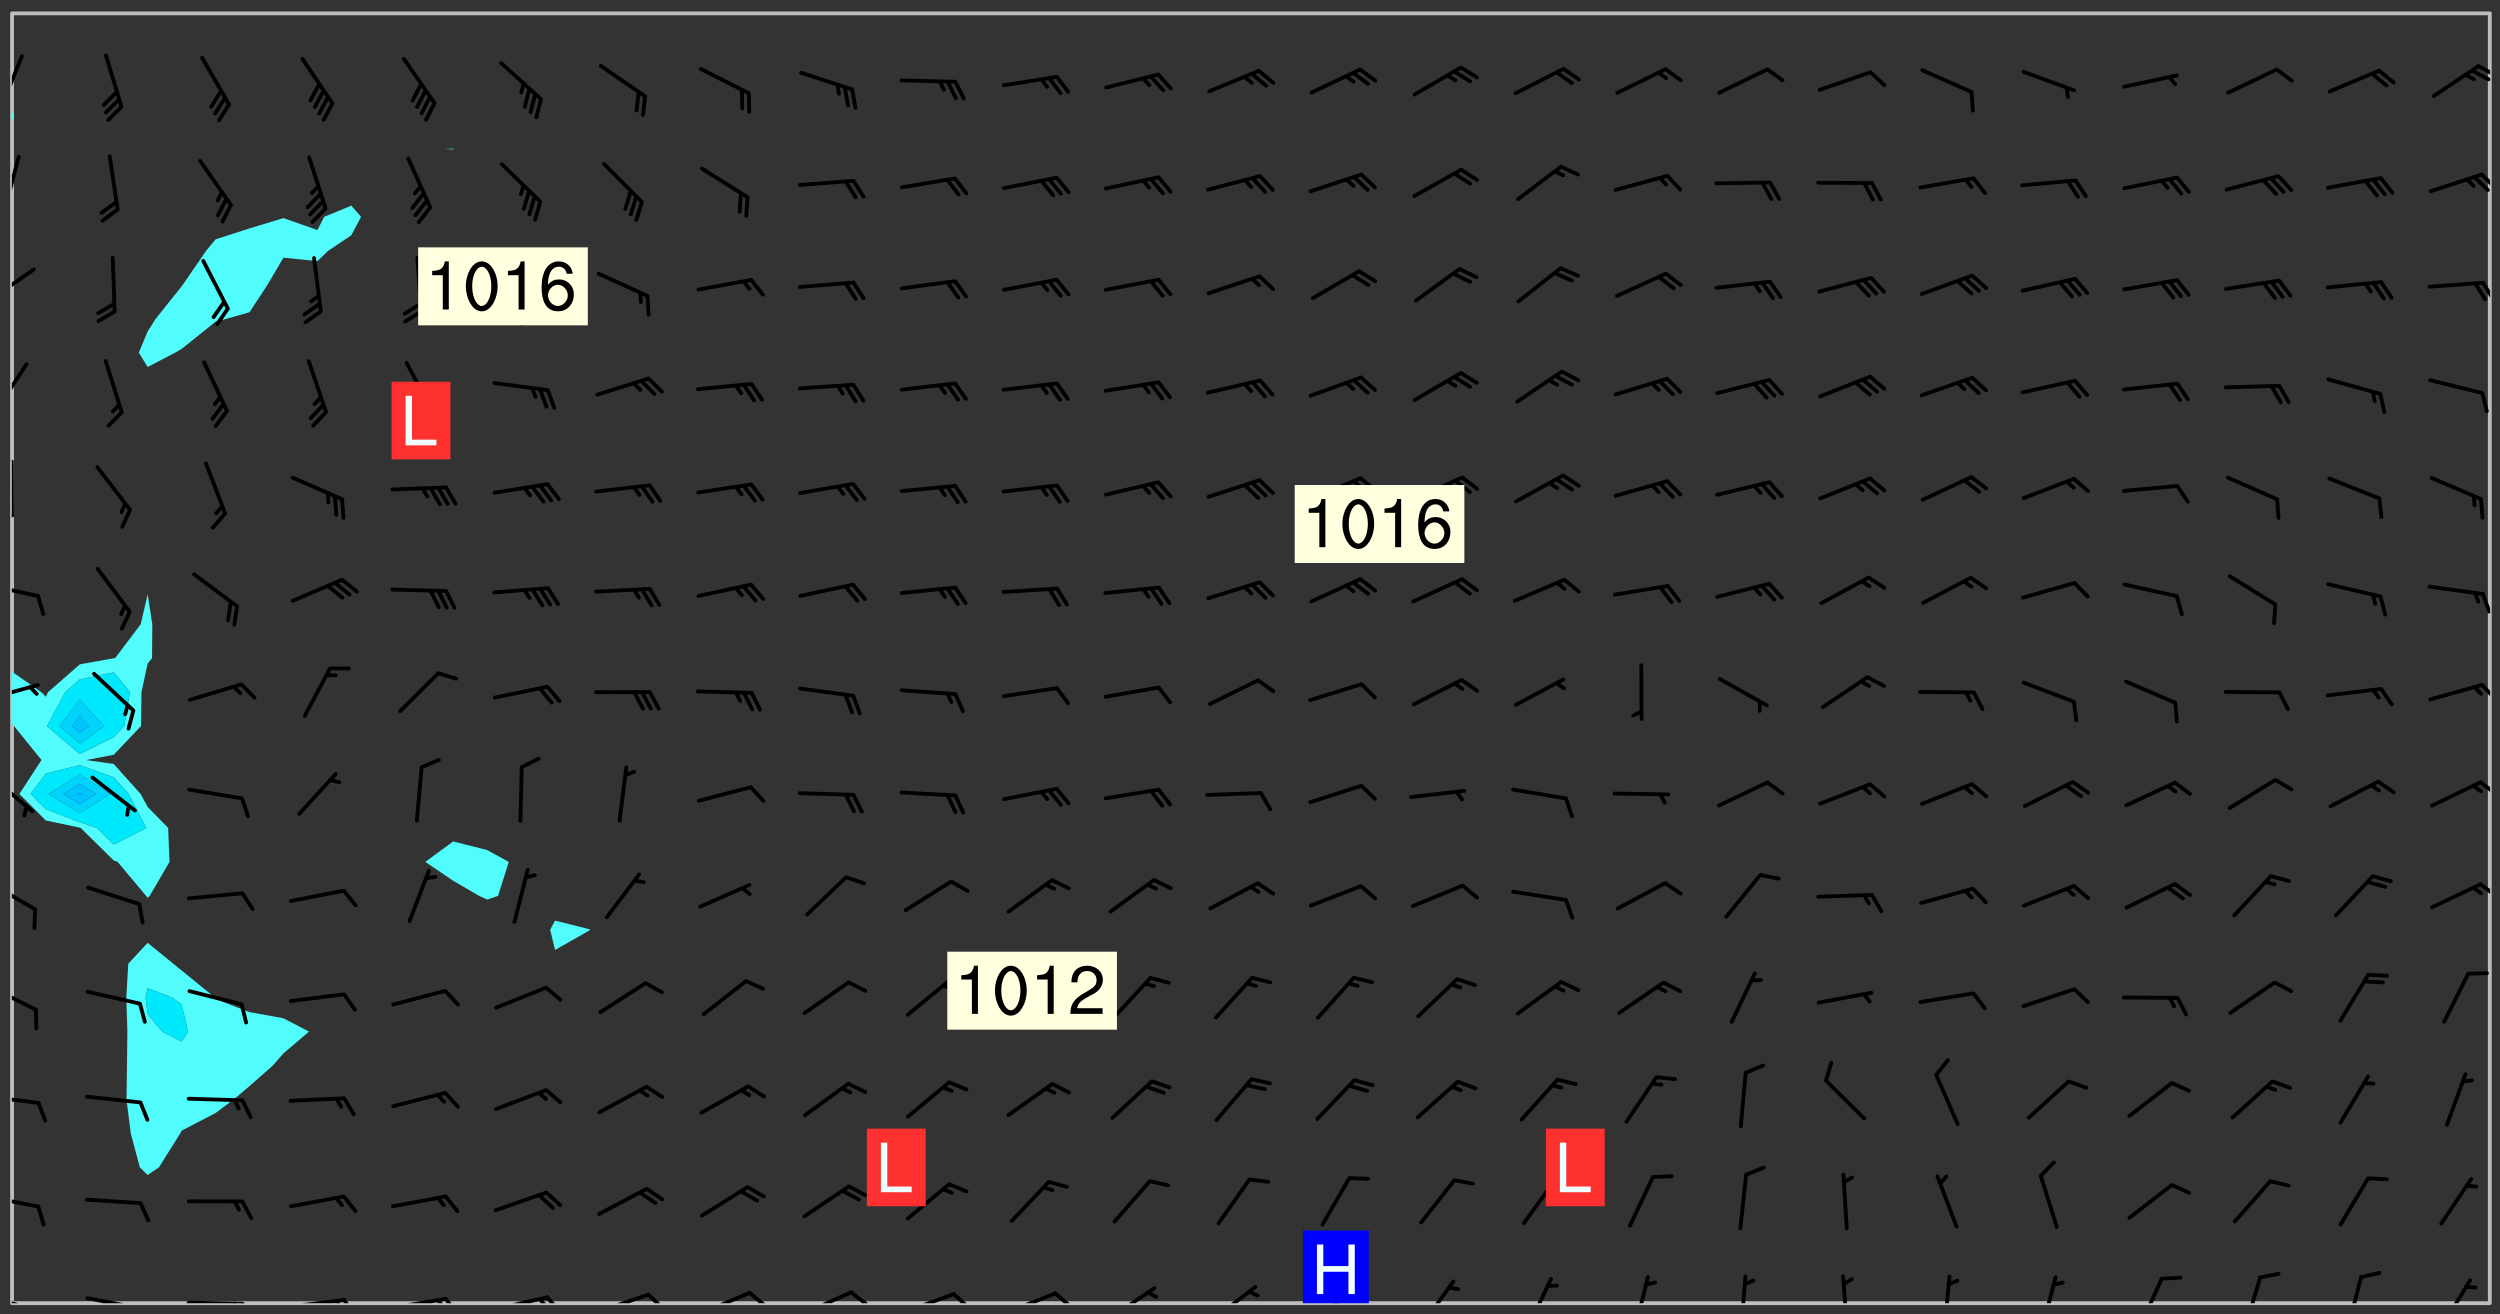 <svg xmlns="http://www.w3.org/2000/svg" role="img" xmlns:xlink="http://www.w3.org/1999/xlink" viewBox="142.45 309.95 326.84 171.84"><rect x="142.45" y="309.95" width="326.84" height="171.84" fill="#333333" stroke="none"/><defs><clipPath id="a"><path d="M144 404h1v76.328h-1zm0 0"/></clipPath><clipPath id="b"><path d="M144 311.672h1V325h-1zm0 0"/></clipPath><clipPath id="c"><path d="M144 311.672h324v168.656H144zm0 0"/></clipPath><clipPath id="d"><path d="M467 311.672h1v168.656h-1zm0 0"/></clipPath><clipPath id="e"><path d="M144 479h4v1.328h-4zm0 0"/></clipPath><clipPath id="f"><path d="M146 480h1v.328h-1zm0 0"/></clipPath><clipPath id="g"><path d="M153 479h9v1.328h-9zm0 0"/></clipPath><clipPath id="h"><path d="M160 480h2v.328h-2zm0 0"/></clipPath><clipPath id="i"><path d="M159 480h2v.328h-2zm0 0"/></clipPath><clipPath id="j"><path d="M166 480h9v.328h-9zm0 0"/></clipPath><clipPath id="k"><path d="M173 480h3v.328h-3zm0 0"/></clipPath><clipPath id="l"><path d="M172 480h2v.328h-2zm0 0"/></clipPath><clipPath id="m"><path d="M180 479h8v1.328h-8zm0 0"/></clipPath><clipPath id="n"><path d="M187 479h3v1.328h-3zm0 0"/></clipPath><clipPath id="o"><path d="M186 479h2v1.328h-2zm0 0"/></clipPath><clipPath id="p"><path d="M193 479h8v1.328h-8zm0 0"/></clipPath><clipPath id="q"><path d="M200 479h3v1.328h-3zm0 0"/></clipPath><clipPath id="r"><path d="M199 479h2v1.328h-2zm0 0"/></clipPath><clipPath id="s"><path d="M206 479h9v1.328h-9zm0 0"/></clipPath><clipPath id="t"><path d="M213 479h3v1.328h-3zm0 0"/></clipPath><clipPath id="u"><path d="M212 479h3v1.328h-3zm0 0"/></clipPath><clipPath id="v"><path d="M220 478h8v2.328h-8zm0 0"/></clipPath><clipPath id="w"><path d="M226 478h4v2.328h-4zm0 0"/></clipPath><clipPath id="x"><path d="M233 478h8v2.328h-8zm0 0"/></clipPath><clipPath id="y"><path d="M240 478h3v2.328h-3zm0 0"/></clipPath><clipPath id="z"><path d="M247 478h7v2.328h-7zm0 0"/></clipPath><clipPath id="A"><path d="M253 478h3v2.328h-3zm0 0"/></clipPath><clipPath id="B"><path d="M260 478h8v2.328h-8zm0 0"/></clipPath><clipPath id="C"><path d="M266 478h4v2.328h-4zm0 0"/></clipPath><clipPath id="D"><path d="M273 478h8v2.328h-8zm0 0"/></clipPath><clipPath id="E"><path d="M280 478h3v2.328h-3zm0 0"/></clipPath><clipPath id="F"><path d="M287 478h7v2.328h-7zm0 0"/></clipPath><clipPath id="G"><path d="M300 477h7v3.328h-7zm0 0"/></clipPath><clipPath id="H"><path d="M314 477h6v3.328h-6zm0 0"/></clipPath><clipPath id="I"><path d="M328 477h5v3.328h-5zm0 0"/></clipPath><clipPath id="J"><path d="M341 476h5v4.328h-5zm0 0"/></clipPath><clipPath id="K"><path d="M355 476h4v4.328h-4zm0 0"/></clipPath><clipPath id="L"><path d="M369 476h2v4.328h-2zm0 0"/></clipPath><clipPath id="M"><path d="M383 476h2v4.328h-2zm0 0"/></clipPath><clipPath id="N"><path d="M396 476h2v4.328h-2zm0 0"/></clipPath><clipPath id="O"><path d="M409 476h3v4.328h-3zm0 0"/></clipPath><clipPath id="P"><path d="M421 476h5v4.328h-5zm0 0"/></clipPath><clipPath id="Q"><path d="M435 476h4v4.328h-4zm0 0"/></clipPath><clipPath id="R"><path d="M449 476h3v4.328h-3zm0 0"/></clipPath><clipPath id="S"><path d="M461 477h5v3.328h-5zm0 0"/></clipPath><clipPath id="T"><path d="M144 466h4v2h-4zm0 0"/></clipPath><clipPath id="U"><path d="M144 453h4v2h-4zm0 0"/></clipPath><clipPath id="V"><path d="M144 438h4v5h-4zm0 0"/></clipPath><clipPath id="W"><path d="M144 425h4v5h-4zm0 0"/></clipPath><clipPath id="X"><path d="M466 425h2v3h-2zm0 0"/></clipPath><clipPath id="Y"><path d="M144 411h3v6h-3zm0 0"/></clipPath><clipPath id="Z"><path d="M466 411h2v3h-2zm0 0"/></clipPath><clipPath id="aa"><path d="M144 399h4v3h-4zm0 0"/></clipPath><clipPath id="ab"><path d="M466 399h2v3h-2zm0 0"/></clipPath><clipPath id="ac"><path d="M144 386h4v3h-4zm0 0"/></clipPath><clipPath id="ad"><path d="M466 387h2v4h-2zm0 0"/></clipPath><clipPath id="ae"><path d="M144 370h1v8h-1zm0 0"/></clipPath><clipPath id="af"><path d="M144 377h1v2h-1zm0 0"/></clipPath><clipPath id="ag"><path d="M144 357h3v7h-3zm0 0"/></clipPath><clipPath id="ah"><path d="M144 344h4v6h-4zm0 0"/></clipPath><clipPath id="ai"><path d="M466 346h2v4h-2zm0 0"/></clipPath><clipPath id="aj"><path d="M144 330h2v8h-2zm0 0"/></clipPath><clipPath id="ak"><path d="M466 332h2v3h-2zm0 0"/></clipPath><clipPath id="al"><path d="M144 317h2v8h-2zm0 0"/></clipPath><clipPath id="am"><path d="M466 318h2v3h-2zm0 0"/></clipPath><clipPath id="an"><path d="M465 318h3v3h-3zm0 0"/></clipPath><clipPath id="ao"><path d="M312 470h10v10.328h-10zm0 0"/></clipPath><g id="ap" clip-path="url(#clip1)"><path fill="#fff" fill-opacity="0" fill-rule="evenodd" d="M0 0h1000v1000H0zm0 0"/><path fill="#d3d3d3" fill-opacity="0" fill-rule="evenodd" d="M162.152 355.867l-.234.293.059.234.117.172.176.234.293.348.113.059.117-.172.059-.234.176-.176.465-.176h.699l.234.293.289.816.059.176.176.23.352.234.699.699.172.176.234.348.234.41.289.582.41.465.23.234.234.176.117.23.176.293.172 1.164v.234l.059.289.059.117.117.117.348.41.117.172.176.176.176.234.117.172.172.352.059.234.234.406.234-.059-.176.176-.059.93h-.582l-.234-.113-.348.113-.117.117-.059.293-.059.176-.117.172-.465.293-.059.234-.059.113v.645l.059.172v.41l.059.059v.406l.059.406.117.176.059.059.23.641-.059.293v.699l-.059.582v.234l-.059.23-.055.352v1.922l.055.117h.426l-.367.117-.023.352.891 1.168 1.742.539 1.34.359v.539l.09.809.535.715 1.52.27.891-.086.09 1.164.535.18 1.16-.18 2.055-.984 1.16-.363 1.879-.176 1.695-.18-.18.719-1.516.086-1.25.09-.805.27-1.074.809.27.719.535.898-.18.625-.266.809.266 1.078.625.898.805.18 1.25-.18-.266.723.098.504.055.293v.172l.059.293v.406l.176.117.352.117h.406l.293-.176.113-.117.059-.117.117-.23.059-.176.352-.465.23-.176.176-.059.176.059.059.176.117.988.055.469.059.172.117.234.176.059.816.059h.289l.117.234.059.406.059.352v1.105l.117.293.117.348.289.699.176.352.582.754.352.176.172.059.469.234.641.465.348.234.293.176.293.055.23.062.816.348.293.176.113.172.352.352.117.176.523.641v.289l.059.352v.348l.059.352.059.289.117.059.172.059h.176l.582.234.176.117.176.289.176.234.113.234.293.23.117.117v.41l.059.055.289.234.234.117.059.117.117.172.059.117.23.234.059.176.234.059.117.059-.117.113-.059.117v.117l-.117.293-.117.289v.582l.176.117.117.059.059.117.117.117.113.059.176.348.059.352.059.406v.176l-.059.176-.117.699v.172l.117.176.293.293h.406l.176.117.117.172.117.293v.234h-.527l-.23-.234h-.234l-.176.059-.059.699.059.348.117.176.176.41.117.23.289.469.176.055h.523l.234.059.758.641.059.293v.234l.059.059.23.348v.352l-.117.172v.293l.293.289.293.176.172.059.293.176.293.117.582.406.289.234.293.176.219.16.016.012.23.176.641.523.176.234.117.176.176.176.113.172v.641l.117.176.469.117.582.117.234.059.23.113.293.117.113.059.586.352.289.172.176.062.176.055.176.059.699.352.289.176.234.055.289.176.234.117.641.406.293.117.172.059.234.059.41.059.23.059.234.117.059.172-.41.176.469.059.059.293.113.234.176.055.234.059.176.059.406.117.641.234.117.172.059.234v.176l-.059.117-.059.406.234.234.117.059.348.117.641.23.176.117.289.117.176.176.234.465.582 1.105.176.176.348.176.176.117.352.117 1.047.523.234.059.465.113.293.059.465.176.758.582.234.234.348.465.176.176.289.234.816.699.293.176.289.289.293.176.293.289.695.641.176.176.293.234.289.234.469.289.641.582.348.234.234.293.348.348.352.465.934.992.348.406.117.176.234.059.113.117.645.176.23.113.234.059.293.176.23.117.934.699.406.406.234.176.406.176.234.117.816.348.348.234.234.117.293.289.23.117.758.352.352.172.23.059.293.117.234.059.871.176h.816l.469.23.172.059.875.699.465.117.293.059.176.059.23.059.469.059.348.059.352.059.406.059h.293l.172.059v.23l.176.176h.293l.348.059.352.059.699.117h.641l.465-.234.293-.176.172-.117.41-.172.289-.176.934-.465.469-.293.523-.293.465-.172.465-.176 1.051-.465.289-.117.41-.117.289-.117.527-.176 1.516-.699.582-.348.289-.059.293-.059.348-.117.875-.23.352-.117h.113l.234-.059.875-.234.234-.059h.812l.352-.059.816-.117.172-.059.352-.055.293-.059.23-.059.816-.176.176-.059h.348l.234-.059.465-.117.758-.172.234-.059h.348l.41-.117.289-.059 1.285-.059h.289l.41-.059.23-.059h.176l.875-.117h.406l.41-.117h.348l.352-.113.871-.059h1.75l1.047.289.41.117.289.117.352.117.289.117 1.051.172.289.059h.293l.293.059.172.059.41.059.172.059.117.059h.117l.117.059.352.059h.113l.41.066 1.922.395 1.926.395 1.52.449 1.695.719 2.145.805 1.605-.719 1.43-.805 1.16-1.078 1.25-.449 3.035-.719 1.875-.359 2.145-1.348 2.234-1.254 2.5-1.258 1.695-.449 1.785-.18 1.16-.27.625.539 1.34-.27.715-.988.984-1.344.445-.18.805-.359 1.875-.539 1.785-.449 1.25-.27 1.16-.09 1.699-.09 1.961-.27 1.25-.09h.539l.625-.09h.891l2.145-.18 2.41-.18 2.59-.09 1.695.18 1.609.09 1.43.359 1.16.719 1.875.988 1.16 1.527.266.715.629.09.355.898.535.539.535 1.527 1.074.359h.535l-.805.535.09 1.707.715 2.695.891.805.895.988.715 1.258 1.785.539 1.52-.18.355 1.344 1.609-.805.98-.539.27.27.316-.215.219-.145.801.449.449-.359h.355l.535-.27.539-.719.535-.27.625-.988 1.16.449.84.371 1.395.617 1.695-.18h1.605l1.785.09.18-1.707.535-1.344.805.27.492.848.402.406-.09.539v.359l.715.449.711-.27h1.43l.359.988.445 1.258.715 1.344 1.25.629 1.695.629.715-.18.18-.539.98-.09.449.359.086 1.258-.266.629-.535.18v.539l.715.984.266.539.984.988.801 1.078-.266.359-.09.898-.625 2.332-.355 2.066-.09 1.793-.18.719-.09.539v1.438l-.98 1.883-.359 1.707-.535.898-.805 1.168-.266.539 2.055 1.254.086.359-.355.539-.09-.18v.809l.09 1.438-.445.715-1.074.094-.266.715.535.898.805.719 1.16.809 1.34.27.445.359-.355.449-1.789-.09-1.25-.449-.715-.719-.625-.09-.176 3.59-.188 1.309h89.359V311.703h-55.27v49.082l.762.125 3.289.543 2.023 2.836v2.754l2.352.332 2.348.332h4.051l-1.379 4.16-2.023.707-2.023.703-.543.344-2.594 1.617-.188.117-2.023-2.078-.73-2.742-2.672-2.078-1.375-3.5-.066-.082-1.957-2.672 2.75-1.418v-49.082H294.422v91.414l.117.031.133.012.074.074.105.047.09.059.086.059.09.059.297.297.059.09.031.117.027.117.016.137-.031.117-.059.09-.059.086-.043.105-.047.102-.027.121v.145l.176.27.148.148.074.086.074.074.043.105.062.09.059.086.043.105.059.09.047.102.043.105.059.086.117.18.074.074.062.086.059.09.043.105.059.09.059.086.062.09.059.09.043.102.117.18.074.074.059.086.074.074.09.059.105.047h.148l.133-.016.133.016.102-.047.074-.074.047-.102-.016-.133v-.148l-.047-.105-.027-.117-.047-.102-.027-.121-.043-.102-.062-.09-.043-.102-.043-.105-.031-.117-.016-.133-.012-.137.086-.059.059-.086.121-.031.043.105.016.133v.117l.059.102.059.09.09.059.148.148.059.09.043.105-.012.102.086.059.105.047.086.059.09.059.074.074-.117.027-.105.047-.086.059-.074.074-.059.09-.062.086-.027.121-.047.102-.043.105-.031.117-.012.133-.016.133v.148l.027.117.047.105.043.102.059.09.074.074.09.059.074.074.09.059.059.09.043.105.047.102.117.031.133.016h.148l.117-.031.105.043.043.105.047.102.027.121L299.5 410l.027.117.031.121.027.117.105.043.102.047.133-.016.148.148.062.086.074.074.07.074.09.062.105.043.102.043.117.031.137.016.117-.031.074-.074.027-.117-.012-.133-.031-.121-.027-.117.043-.105h.117l.09.062.117.027h.148l.133.016h.148l.133.016.133-.016h.148l.133-.016.133-.012.137.012.117-.027.133-.016.191-.059-.059.176-.016.133-.027.121-.016.133-.059.086-.133.016-.105.047-.105.043-.117.031-.117.027-.266.031h-.148l-.133.016-.074.074.059.086.148.148.117.18.074.07.09.062.09.059.086.059.09.059.102.043.105.062.105.043.086.059.105.047.102.043.18.117.059.09-.043.102-.047.105.016.133.223.223.059.09.043.102.031.121.043.102.016.133.031.117.012.137.031.117.148.148.102.043.105.043.117.031.133.016.137.016h.117l.117-.031.09-.059.043-.105.047-.102.043-.105.031-.117.012-.133v-.148l-.012-.133-.016-.133-.031-.117-.043-.105-.047-.105-.043-.102-.043-.105-.016-.133.016-.133.027-.117.031-.117.027-.121.047-.102.09-.059.086-.062.074-.074.09-.059.223-.223.059-.086.074-.074.117-.18.059-.086v-.148l-.074-.074-.102-.047-.105-.043-.102-.043-.059-.09-.047-.105-.027-.117.09-.059.117-.031.102-.043.18-.117.148-.148.012-.133-.012-.105-.09-.059-.133.016h-.148l-.133.016-.133-.016-.121-.031-.086-.059-.074-.074-.059-.09-.062-.086-.117-.18-.059-.086.031-.121.086-.059.121-.031.059-.086v-.121l-.031-.117-.059-.09-.059-.086-.047-.105-.027-.117-.016-.133.059-.09.074-.074.09-.059.117-.18.074-.074.059-.086.148-.148.121-.031.133-.016.133.016.074.074.043.105.016.133-.031.117-.117.031-.133.012-.148.148-.043.105-.047.102-.027.121-.031.117v.148l.031.117.043.105.059.09.074.07.074.074.117.031.121.027.117-.027.133-.016h.117l.09.059.074.074.047.105.059.086.102.047.133.016.105.043.086.059-.012.105-.074.074-.18.117-.059.09-.09.059-.07.074-.074.074-.062.09-.027.117-.016.133.016.133-.016.133v.148l.016.133.027.117.031.121.074.074.09.059.086.059.09.059.117.031v.086l-.102.047-.09.059-.266.031-.117.027h-.148l-.105.043-.102.047-.059.09-.062.234-.012.133-.031.121-.016.133v.293l-.012.133.012.137.016.133.133.016.133.012.121.031.086.059.074.074.047.105.043.102.016.133v.445l-.016.133v.445l.031.266.027.117.016.133.031.117.086.211.031.266v.148l-.031.117-.027.117-.031.121-.027.117-.031.117-.031.121-.012.133-.016.133.09.059.117-.031.102.016.047.105-.031.266v.441l-.043.105-.047.105-.043.102-.043.105-.059.086-.031.121-.043.117-.031.117-.016.133.016.133.059.09.105.047.086.059.059.086-.012.137-.031.117-.043.102v.445l-.016.133v.148l-.031.117-.043.105-.027.117-.047.105-.043.102-.031.121-.027.117-.031.133-.031.117-.027.117-.043.105-.031.117-.031.121-.012.133-.016.133v.297l.027.117v.148l.047.398.027.117.059.09.121.031h.148l.133-.016.059.09v.117l-.059.09-.09.059-.102.043-.105.047-.09.059-.086.059-.137.016-.117-.031-.133-.016-.102.047-.062.086-.012.137-.016.133-.031.117-.027.117-.016.133-.031.121v.297l.016.133.031.117v.148l.012.133v.148l-.027.117-.047.102-.027.121-.031.117-.059.09-.074.074-.102.043-.105.047-.117.027-.121.031-.102-.047.059-.086.105-.047.027-.117.031-.117.027-.121.031-.117v-.148l.016-.133-.031-.117-.043-.105-.105.016-.074.074-.102.043-.09.062-.074.074-.043.102-.016.133-.031.117L304.25 426l-.031.117-.027.117-.031.121-.027.117-.031.117-.043.105-.09.059h-.09l-.117-.031-.031-.086.016-.137-.031-.117v-.148l-.012-.133v-.148l-.062-.234-.027-.121-.043-.102-.047-.105-.059-.086-.059-.09-.043-.105-.062-.086-.148-.148-.07-.074-.105-.047-.105-.043-.102-.043-.297-.297-.09-.074-.086-.059-.105-.043-.09-.062-.086-.059-.105-.043-.09-.059-.086-.062-.074-.07-.105-.047-.086-.059-.105-.043-.09-.062-.102-.043-.105-.043-.086-.059-.105-.047-.105-.043-.102-.047-.09-.059-.102-.043-.105-.043-.09-.062-.117-.027-.133-.016-.133.016H299.75l-.133.016-.117-.031-.09-.059-.074-.074-.09-.059-.102-.047h-.148l-.121-.027-.102-.043-.074-.074-.117-.18-.09-.059-.102-.043-.09-.062-.105-.043-.09-.059-.086-.059-.105-.047-.059-.086-.059-.09-.043-.105-.047-.102-.074-.074-.086-.059-.074-.074-.09-.059-.223-.223-.043-.105-.031-.266.105-.043h.145l.105.043.074.074.09.059.086.059.105.047.09.059.148.148.07.074.148.148.062.086.074.074.086.059.074.074.09.062.09.059.086.059.27.176.102.047.105.043.102.043.047-.074.059-.086.074-.074.07-.074.105.043.074.074.059.09.043.102.047.105.043.105.121.027.117-.027.074-.09.043-.105.059-.09.074-.074.105-.043.117-.027.133.012.09.059.148.148.059.09.043.105.047.102.043.105.043.102.105.047.105.043.133.016.086-.059.059-.09.074-.074.105-.043.117.027.105.047.102.043.105.043.102.047.18.117v.117l-.016.133.016.133.016.137.059.086.102.047.121.027.117.031h.148l.117-.031.059-.09.18-.117.059-.09.074-.074.059-.086.117-.18.18-.117.117.031.09.059.043.074-.016.133v.117l.09.059h.148l.133-.016.133-.012.266-.031.105-.043.117-.031.121-.027.074-.074.07-.074.062-.09-.016-.105-.047-.102-.102-.043-.105-.016-.117.027-.266.031h-.148l-.074-.074-.09-.059-.117-.031-.117-.027-.133-.016h-.148l-.133.016h-.297l-.105-.047-.148-.148-.043-.102-.059-.09.223-.223.086-.059.105-.043.117-.031.133-.016.133.016.137.016.102.043.133-.012.09-.062.102-.043.062-.09-.047-.102-.09-.059-.117-.031-.102-.043-.059-.09-.062-.09v-.117l.016-.133.105-.047.074-.07v-.121l-.09-.059-.031-.117.09-.059.074-.074.043-.105.059-.09.047-.102.016-.133v-.148l-.047-.105-.043-.102-.09-.059-.133-.016-.102-.043-.137-.016-.117-.031h-.445l-.133-.016-.133-.012-.133-.016-.117-.031h-.148l-.133-.016-.133-.012-.266-.031-.121-.043-.086-.059-.074-.074v-.148l.012-.133.105-.047.102-.043.133-.016h.152l.133-.016h.293l.121.031.102.043.09.059.234.062.121-.047.09-.059.102-.043.133-.016.105.043.102.047.133.012.121-.027h.145l.121-.031.117-.027.105-.047.074-.074.086-.059.148-.148.059-.086.047-.105.027-.117.016-.105-.102-.043-.09-.059-.117-.031-.105-.043-.09-.062-.074-.086-.074-.074-.102-.043-.105-.047-.102-.043-.059-.09-.047-.102-.086-.211-.062-.086-.059-.09-.074-.074-.086-.059h-.27l-.117.031-.09.059-.102.043-.133.016-.105-.016-.027-.117-.062-.09-.117-.031-.102-.043-.148-.148-.031-.117-.016-.105.074-.074.18-.117.117-.027.117-.031.137.016.102.043.105.043.102.047.105.043.117.031.133.016.117.027.133.016.105-.016.09-.059-.074-.074-.105-.043-.074-.074-.074-.09-.148-.148-.086-.059-.09-.059-.074-.074-.09-.059-.102-.047-.121-.027-.102-.047-.105-.043-.117-.031-.102-.043-.121-.031h-.148l-.117.031-.105.043-.086.062-.18.117-.086.059-.09.059-.105.047-.086.059-.105.043-.102.043-.105.047-.074.074-.059.09-.059.086-.047.105-.059.086-.074.074-.133-.012-.117-.031h-.117l-.074.074-.09.059-.074.074-.09.059-.086.059-.105.047-.102.043-.137.016-.102-.043-.148-.148-.105-.047h-.086l-.105.047-.102.043-.121.031-.117-.031-.074-.074v-.117l.031-.121.074-.07.059-.09.074-.074.117-.031.105-.043h.293l.133-.016.137-.016.102-.043.09-.059.102-.047.09-.059.133-.012.09.059.133.012.09-.059.086-.059.105-.043.09-.059.086-.062.09-.059.148-.148.059-.086.059-.09.105-.043.133-.016.117.027.121.031.059-.059.059-.09.031-.266.027-.117.105.012.133.016.102-.043.09-.059.059-.09.074-.074.059-.09.047-.102.012-.133-.012-.133-.047-.105-.148-.148-.059-.09-.059-.086-.043-.105v-.445l.016-.133v-.148l.012-.133-.059-.059-.09.059-.102-.043-.18-.117-.086-.059-.062-.09-.059-.09-.074-.074-.086-.059-.121.031-.102.012-.105.047-.086.059-.105.043-.148.148-.09.059-.086.059-.09.062-.105.043-.133.016v-.121l.105-.043.117-.031.074-.07.043-.105v-.148l-.027-.117-.148-.148-.133-.016h-.148l-.117.031-.105.043-.102.043-.09.062-.117.027-.074-.074.012-.133-.043-.102-.043-.105-.09-.059-.117.027-.121.031-.117.031-.102.043-.121.031-.102.043-.105.043-.09.059-.102.016v-.117l.016-.133-.059-.09-.074.043-.148.148-.059.09-.074.074-.047.105-.043.102-.074.074-.059.09-.074.074-.059.086-.074.074-.09.062-.074.07-.074.074-.102.016-.133.016-.105-.043v-.121l.148-.148.043-.102.059-.09.047-.102.043-.105.059-.09.031-.117.043-.102.031-.121.027-.117.047-.105.043-.102.043-.105.074-.07.09-.062.09-.059.102-.043h.297l.266-.031.105-.043-.074-.074-.117-.031-.105-.043-.09-.059-.102-.047-.09-.059-.102-.043-.105-.043-.09-.062-.086-.059-.105-.043-.102-.043-.121-.031-.117-.031-.102-.043L297.5 410.25l-.102-.043-.09-.059-.043-.105-.016-.133.102-.043.133-.016.137.016.133-.016.102-.043.059-.09.016-.105-.09-.059-.074-.074-.102-.043-.09-.059-.148-.148-.043-.105-.016-.133v-.293l-.059-.09-.09-.059-.074-.074-.043-.105-.031-.117-.059-.09-.074-.074-.117-.027-.074-.074-.09-.059-.09-.062-.086-.059-.074-.074-.059-.086-.047-.105-.086-.059-.148-.148-.195-.059-.133.016-.102.043-.074.074-.047.102-.043.105-.059.09-.059.086-.297.297-.09.059h-.086l-.062-.086-.043-.105.031-.117.059-.09.027-.117-.012-.133-.09-.062-.105.047-.117.027-.117.031-.27.176-.102.047-.117.027-.105.047-.09.059-.102.043-.059-.086-.047-.105.016-.133.047-.105.07-.074.074-.07.059-.09v-.148l-.043-.105h-.238l-.102.047-.031.117-.027.117-.031.121-.074.043-.133.016-.074-.047-.043-.102-.043-.105-.047-.102-.043-.105-.121.031-.102.043-.133.016-.117.031-.105.043-.09.059-.102.047-.121.027-.133.016-.102-.043-.059-.09-.047-.105-.043-.102-.043-.105v-.117l.059-.09.086-.059.18-.117.102-.047.105-.043.105-.059.102-.043.09-.062.102-.043.105-.059.102-.047.09-.059.105-.043.102-.043.09-.062.102-.043.137-.016.117.031.102.043.121.031.102.043.105.047.102.043.105.043.102.047.105.043.102.043.105.047.086.059.105.043.117.031.105.043.102.047.09.059.105.043.102.043.105.047.117.027.102.047.121.027h.148l.086-.059.016-.102.059-.09-.027-.117-.074-.074-.117-.18-.074-.074-.09-.074-.18-.117-.086-.059-.105-.043-.102-.047-.27-.176-.059-.09-.074-.074-.059-.09-.043-.102-.031-.117-.016-.137v-.562l-.012-.133-.016-.133-.031-.117-.016-.133-.012-.133-.031-.121-.223-.223-.059-.086-.016-.105.031-.117.133-.016v-91.414H172.992v1.453l-.059.234-.352 1.051-.172.523-.117.348-.176.41-.117.172-.234.293-.23.059h-.352l-.117.059-.23.406v.293l.117.176.23.23.117.234.641.758.293.465.176.234.23.352.234.348.641.816.176.465.172.41.117.695.176.469.117 1.398.059.465v.875l.117 1.047v4.781l-.059.465-.352 1.281-.176.523-.113.41-.352.93L172.934 336l-.234.582-.117.176-.172.348-.176.406-.352.816-.059.293-.113.293-.117.289-.059.176-.117.875-.059.406-.059.117-.059.176-.059.172-.23.527-.117.172v.234l-.117.234-.059.172-.176.586v.289l-.059.176v.293l-.059.113-.059.527v.172l-.055.234v2.621l-.176.816-.117.176-.176.234-.117.172-.113.234-.586.934-.23.289-.293.465-.176.234-.289.352-.352.699-.113.23-.176.41-.176.23-.406.527-.816.699-.293.172-.289.234-.176.117-.176.176-.523.406-.527.176-.172.176-.234.055-.641.176h-.758m12.211 31.023l-1.074.449.359.895 1.25-.715.445-.539-.98-.09"/><path fill="#d3d3d3" fill-opacity="0" fill-rule="evenodd" d="M201.508 416.598h-.895l.449.629.98.359.805-.09.445-.988-.176.09-.715-.355-.895.355m154.621 59.07l-.059-.523v-.293l.113-.293.059-.23.469-.469h.113l.117-.113.117-.059h.176l.234-.059h.348l.234.059.117.059.23.172.059.176.117.582v.293l-.117.176-.172.289-.176.176-.527.523-.23.234-.117.059h-.176l-.117-.059-.406-.293-.176-.117-.117-.059-.059-.113-.055-.117m6.641-10.957l-.059-.172v-1.109l.059-.172.176-.059.172-.059h.176l.234-.059.117.059.059.699-.059.172-.117.176-.117.059-.234.523-.113.059h-.234l-.059-.117m9.613-14.391l-.117-.176v-.699l.293-.875.117-.172.176-.352.113-.23.117-.293.352-.758.117-.23.172-.234h.176l.117-.059h.641l.117.059.234.234.172.113.352.293.117.117.113.176v.113l.117.059.117.117v.699l-.059.176v.23l-.059.176-.348 1.051-.117.23-.117.234-.117.059-.23.234-.641.289h-.875l-.41-.117-.641-.465"/><path fill="none" stroke="#bebebe" stroke-linecap="round" stroke-linejoin="round" stroke-miterlimit="10" stroke-width=".5" d="M467.957 311.695H144.027v168.625h323.93v-168.625"/><g clip-path="url(#a)"><path fill="#fff" fill-opacity="0" fill-rule="evenodd" d="M144 475.891v4.438h.004H144v-75.73 71.293"/></g><g clip-path="url(#b)"><path fill="#fff" fill-opacity="0" fill-rule="evenodd" d="M144 320.547v4.105-12.98h.004H144v8.875"/></g><path fill="#50fcfc" fill-rule="evenodd" d="M144 397.754v6.848h.004v-6.844l-.004-.004"/><path fill="#fff" fill-opacity="0" fill-rule="evenodd" d="M144 325.867v71.887l.004.004v-71.898l-.004.008"/><path fill="#50fcfc" fill-rule="evenodd" d="M144 324.652v1.215l.004-.008v-1.207H144"/><g clip-path="url(#c)"><path fill="#fff" fill-opacity="0" fill-rule="evenodd" d="M144.004 480.328v-75.727l.285.273 3.586 4.441-2.895 4.438 3.457 3.461 4.438.938.125.039 4.316 4.254.508.184 3.723 4.441.207.258v5.879l-2.535 2.738-.258 4.438.141 4.438-.051 4.441-.062 4.438.559 4.438 1.191 4.438 1.016.988 1.469-.988 2.785-4.438.184-.371 4.438-2.301 2.363-1.766 2.074-1.758 3.043-2.68 1.398-1.602 3.344-2.84-3.344-1.742-4.441-.812-4.438-1.699-.066-.184-4.371-3.562-1.09-.875-3.348-2.738v-5.879l.27-.258 2.59-4.441-.184-4.438-2.676-2.746-.918-1.691-3.52-3.918-3.594-.52 3.594-.691 3.57-3.75.062-4.438.805-3.742.574-.695.035-4.438-.609-3.922-.906 3.922L157.492 396l-.176.008-4.441.797-4.141 3.633-.297.605-.582-.605-3.852-2.68v-71.898l.305-.875-.305-.332v-12.98h44.379v25.164l-3.551 1.465-.887 1.727-4.438-1.562-4.441 1.348-4.438 1.43-1.227 1.496-3.055 4.441-.156.211-3.375 4.227-1.062 1.664-1.156 2.773 1.156 1.875 3.605-1.875.832-.48 4.438-3.566 1.461-.391 2.977-.84 2.355-3.598 2.086-3.539 4.438.453 1.41-1.355 3.027-2.031 1.27-2.406-1.27-1.465v-25.164h13.316v17.711l-1.105.043 1.105.062v90.465l-3.652 2.676 3.652 2.469 3.383 1.973 1.055.488 1.43-.488 1.402-4.441-2.832-1.547-4.438-1.129v-90.465l.047-.062-.047-.043v-17.711h13.316V430.305l-.641 1.203.641 2.641 4.438-2.527.18-.113-.18-.082-4.438-1.121v-118.633H467.996v168.656H144.004"/></g><path fill="#50fcfc" fill-rule="evenodd" d="M144.289 404.875l-.285-.273v-6.844l3.852 2.68.582.605.297-.605 4.141-3.633 4.441-.797v1.844l-4.441.914-1.906 1.672-2.379 4.438 4.285 3.664v1.445l-4.438 1.105-1.988 2.664 1.988 1.992 4.438 1.699 2.242.746 2.199 2.168 4.254-2.168-2.297-4.438-1.957-2.18-4.441-1.59v-1.445l4.441-2.219 1.375-1.445.746-4.438-2.121-2.586v-1.844L157.492 396l3.355-4.438.906-3.922.609 3.922-.035 4.438-.574.695-.805 3.742-.062 4.438-3.57 3.75-3.594.691 3.594.52 3.52 3.918.918 1.691 2.676 2.746.184 4.438-2.59 4.441-.27.258-.207-.258-3.723-4.441-.508-.184L153 418.191l-.125-.039-4.438-.938-3.457-3.461 2.895-4.438-3.586-4.441m.02-79.891l-.305.875v-1.207l.305.332"/><path fill="#00e8fc" fill-rule="evenodd" d="M148.438 415.746l-1.988-1.992 1.988-2.664 4.438-1.105v1.207l-4.078 2.562 4.078 2.512 3.977-2.512-3.977-2.562v-1.207l4.441 1.59 1.957 2.18 2.297 4.438-4.254 2.168-2.199-2.168-2.242-.746-4.438-1.699m4.438-7.207l-4.285-3.664 2.379-4.438 1.906-1.672v2.691l-2.656 3.418 2.656 2.277 3.215-2.277-3.215-3.418v-2.691l4.441-.914 2.121 2.586-.746 4.438-1.375 1.445-4.441 2.219"/><path fill="#00d4fc" fill-rule="evenodd" d="M152.875 416.266l-4.078-2.512 4.078-2.562v1.203l-2.164 1.359 2.164 1.332 2.109-1.332-2.109-1.359v-1.203l3.977 2.562-3.977 2.512m0-9.113l-2.656-2.277 2.656-3.418v2.09l-1.031 1.328 1.031.887 1.25-.887-1.25-1.328v-2.09l3.215 3.418-3.215 2.277"/><path fill="#00c4fc" fill-rule="evenodd" d="M152.875 415.086l-2.164-1.332 2.164-1.359v1.203l-.25.156.25.152.246-.152-.246-.156v-1.203l2.109 1.359-2.109 1.332m0-9.324l-1.031-.887 1.031-1.328 1.25 1.328-1.25.887"/><path fill="#00b8fc" fill-rule="evenodd" d="M152.875 413.906l-.25-.152.25-.156.246.156-.246.152"/><path fill="#50fcfc" fill-rule="evenodd" d="M159.102 444.82l-.141-4.438.258-4.438 2.535-2.738v5.934l-.27 1.242.27 2.129 1.898 2.309 2.539 1.301.852-1.301-.852-3.531-1.203-.906-3.234-1.242v-5.934l3.348 2.738 1.09.875 4.371 3.562.066.184 4.438 1.699 4.441.812 3.344 1.742-3.344 2.84-1.398 1.602-3.043 2.68-2.074 1.758-2.363 1.766-4.438 2.301-.184.371-2.785 4.438-1.469.988-1.016-.988-1.191-4.438-.559-4.438.062-4.438.051-4.441m2.652-86.891l-1.156-1.875 1.156-2.773 1.062-1.664 3.375-4.227.156-.211 3.055-4.441 1.227-1.496 4.438-1.43 4.441-1.348 4.438 1.562.887-1.727 3.551-1.465 1.27 1.465-1.27 2.406-3.027 2.031-1.41 1.355-4.438-.453-2.086 3.539-2.355 3.598-2.977.84-1.461.391-4.438 3.566-.832.48-3.605 1.875"/><path fill="#00e8fc" fill-rule="evenodd" d="M161.754 442.512l-.27-2.129.27-1.242 3.234 1.242 1.203.906.852 3.531-.852 1.301-2.539-1.301-1.898-2.309"/><path fill="#50fcfc" fill-rule="evenodd" d="M201.699 425.098l-3.652-2.469 3.652-2.676 4.438 1.129 2.832 1.547-1.402 4.441-1.43.488-1.055-.488-3.383-1.973m0-95.609l-1.105-.062 1.105-.043.047.043-.047.062m13.316 104.66l-.641-2.641.641-1.203 4.438 1.121.18.082-.18.113-4.438 2.527"/><g clip-path="url(#d)"><path fill="#fff" fill-opacity="0" fill-rule="evenodd" d="M467.996 480.328H468V311.672h-.004H468v168.656h-.004"/></g><g clip-path="url(#e)"><path fill="none" stroke="#000" stroke-linecap="round" stroke-linejoin="round" stroke-miterlimit="10" stroke-width=".5" d="M147.355 481.363l-6.711-2.07"/></g><g clip-path="url(#f)"><path fill="none" stroke="#000" stroke-linecap="round" stroke-linejoin="round" stroke-miterlimit="10" stroke-width=".5" d="M146.379 481.062l.23 1.207"/></g><g clip-path="url(#g)"><path fill="none" stroke="#000" stroke-linecap="round" stroke-linejoin="round" stroke-miterlimit="10" stroke-width=".5" d="M160.766 480.992l-6.902-1.328"/></g><g clip-path="url(#h)"><path fill="none" stroke="#000" stroke-linecap="round" stroke-linejoin="round" stroke-miterlimit="10" stroke-width=".5" d="M160.766 480.992l.723 2.344"/></g><g clip-path="url(#i)"><path fill="none" stroke="#000" stroke-linecap="round" stroke-linejoin="round" stroke-miterlimit="10" stroke-width=".5" d="M159.762 480.801l.359 1.172"/></g><g clip-path="url(#j)"><path fill="none" stroke="#000" stroke-linecap="round" stroke-linejoin="round" stroke-miterlimit="10" stroke-width=".5" d="M174.145 480.398l-7.027-.141"/></g><g clip-path="url(#k)"><path fill="none" stroke="#000" stroke-linecap="round" stroke-linejoin="round" stroke-miterlimit="10" stroke-width=".5" d="M174.145 480.398l1.109 2.188"/></g><g clip-path="url(#l)"><path fill="none" stroke="#000" stroke-linecap="round" stroke-linejoin="round" stroke-miterlimit="10" stroke-width=".5" d="M173.121 480.379l.555 1.094"/></g><g clip-path="url(#m)"><path fill="none" stroke="#000" stroke-linecap="round" stroke-linejoin="round" stroke-miterlimit="10" stroke-width=".5" d="M187.434 479.906l-6.977.848"/></g><g clip-path="url(#n)"><path fill="none" stroke="#000" stroke-linecap="round" stroke-linejoin="round" stroke-miterlimit="10" stroke-width=".5" d="M187.434 479.906l1.402 2.012"/></g><g clip-path="url(#o)"><path fill="none" stroke="#000" stroke-linecap="round" stroke-linejoin="round" stroke-miterlimit="10" stroke-width=".5" d="M186.418 480.027l.703 1.008"/></g><g clip-path="url(#p)"><path fill="none" stroke="#000" stroke-linecap="round" stroke-linejoin="round" stroke-miterlimit="10" stroke-width=".5" d="M200.727 479.762l-6.934 1.137"/></g><g clip-path="url(#q)"><path fill="none" stroke="#000" stroke-linecap="round" stroke-linejoin="round" stroke-miterlimit="10" stroke-width=".5" d="M200.727 479.762l1.488 1.949"/></g><g clip-path="url(#r)"><path fill="none" stroke="#000" stroke-linecap="round" stroke-linejoin="round" stroke-miterlimit="10" stroke-width=".5" d="M199.719 479.926l.742.977"/></g><g clip-path="url(#s)"><path fill="none" stroke="#000" stroke-linecap="round" stroke-linejoin="round" stroke-miterlimit="10" stroke-width=".5" d="M214.004 479.559l-6.855 1.539"/></g><g clip-path="url(#t)"><path fill="none" stroke="#000" stroke-linecap="round" stroke-linejoin="round" stroke-miterlimit="10" stroke-width=".5" d="M214.004 479.559l1.598 1.863"/></g><g clip-path="url(#u)"><path fill="none" stroke="#000" stroke-linecap="round" stroke-linejoin="round" stroke-miterlimit="10" stroke-width=".5" d="M213.008 479.785l.797.93"/></g><g clip-path="url(#v)"><path fill="none" stroke="#000" stroke-linecap="round" stroke-linejoin="round" stroke-miterlimit="10" stroke-width=".5" d="M227.219 479.207l-6.656 2.246"/></g><g clip-path="url(#w)"><path fill="none" stroke="#000" stroke-linecap="round" stroke-linejoin="round" stroke-miterlimit="10" stroke-width=".5" d="M227.219 479.207l1.785 1.684"/></g><g clip-path="url(#x)"><path fill="none" stroke="#000" stroke-linecap="round" stroke-linejoin="round" stroke-miterlimit="10" stroke-width=".5" d="M240.449 478.98l-6.488 2.699"/></g><g clip-path="url(#y)"><path fill="none" stroke="#000" stroke-linecap="round" stroke-linejoin="round" stroke-miterlimit="10" stroke-width=".5" d="M240.449 478.98l1.895 1.555"/></g><g clip-path="url(#z)"><path fill="none" stroke="#000" stroke-linecap="round" stroke-linejoin="round" stroke-miterlimit="10" stroke-width=".5" d="M253.73 478.902l-6.422 2.852"/></g><g clip-path="url(#A)"><path fill="none" stroke="#000" stroke-linecap="round" stroke-linejoin="round" stroke-miterlimit="10" stroke-width=".5" d="M253.73 478.902l1.934 1.516"/></g><g clip-path="url(#B)"><path fill="none" stroke="#000" stroke-linecap="round" stroke-linejoin="round" stroke-miterlimit="10" stroke-width=".5" d="M267.141 479.137l-6.609 2.387"/></g><g clip-path="url(#C)"><path fill="none" stroke="#000" stroke-linecap="round" stroke-linejoin="round" stroke-miterlimit="10" stroke-width=".5" d="M267.141 479.137l1.82 1.645"/></g><g clip-path="url(#D)"><path fill="none" stroke="#000" stroke-linecap="round" stroke-linejoin="round" stroke-miterlimit="10" stroke-width=".5" d="M280.426 479.051l-6.547 2.555"/></g><g clip-path="url(#E)"><path fill="none" stroke="#000" stroke-linecap="round" stroke-linejoin="round" stroke-miterlimit="10" stroke-width=".5" d="M280.426 479.051l1.859 1.602"/></g><g clip-path="url(#F)"><path fill="none" stroke="#000" stroke-linecap="round" stroke-linejoin="round" stroke-miterlimit="10" stroke-width=".5" d="M293.375 478.355l-5.816 3.945"/></g><path fill="none" stroke="#000" stroke-linecap="round" stroke-linejoin="round" stroke-miterlimit="10" stroke-width=".5" d="M292.527 478.93l1.086.574"/><g clip-path="url(#G)"><path fill="none" stroke="#000" stroke-linecap="round" stroke-linejoin="round" stroke-miterlimit="10" stroke-width=".5" d="M306.578 478.203l-5.594 4.254"/></g><path fill="none" stroke="#000" stroke-linecap="round" stroke-linejoin="round" stroke-miterlimit="10" stroke-width=".5" d="M305.766 478.82l1.113.516"/><g clip-path="url(#H)"><path fill="none" stroke="#000" stroke-linecap="round" stroke-linejoin="round" stroke-miterlimit="10" stroke-width=".5" d="M319.566 477.832l-4.941 4.996"/></g><path fill="none" stroke="#000" stroke-linecap="round" stroke-linejoin="round" stroke-miterlimit="10" stroke-width=".5" d="M318.848 478.559l1.176.352"/><g clip-path="url(#I)"><path fill="none" stroke="#000" stroke-linecap="round" stroke-linejoin="round" stroke-miterlimit="10" stroke-width=".5" d="M332.465 477.48l-4.109 5.699"/></g><path fill="none" stroke="#000" stroke-linecap="round" stroke-linejoin="round" stroke-miterlimit="10" stroke-width=".5" d="M331.867 478.309l1.215.168"/><g clip-path="url(#J)"><path fill="none" stroke="#000" stroke-linecap="round" stroke-linejoin="round" stroke-miterlimit="10" stroke-width=".5" d="M345.223 477.148l-2.992 6.359"/></g><path fill="none" stroke="#000" stroke-linecap="round" stroke-linejoin="round" stroke-miterlimit="10" stroke-width=".5" d="M344.785 478.074l1.227-.059"/><g clip-path="url(#K)"><path fill="none" stroke="#000" stroke-linecap="round" stroke-linejoin="round" stroke-miterlimit="10" stroke-width=".5" d="M357.887 476.918l-1.691 6.82"/></g><path fill="none" stroke="#000" stroke-linecap="round" stroke-linejoin="round" stroke-miterlimit="10" stroke-width=".5" d="M357.641 477.91l1.191-.297"/><g clip-path="url(#L)"><path fill="none" stroke="#000" stroke-linecap="round" stroke-linejoin="round" stroke-miterlimit="10" stroke-width=".5" d="M370.645 476.828l-.578 7.004"/></g><path fill="none" stroke="#000" stroke-linecap="round" stroke-linejoin="round" stroke-miterlimit="10" stroke-width=".5" d="M370.562 477.848l1.125-.488"/><g clip-path="url(#M)"><path fill="none" stroke="#000" stroke-linecap="round" stroke-linejoin="round" stroke-miterlimit="10" stroke-width=".5" d="M383.418 476.824l.508 7.008"/></g><path fill="none" stroke="#000" stroke-linecap="round" stroke-linejoin="round" stroke-miterlimit="10" stroke-width=".5" d="M383.492 477.844l1.039-.652"/><g clip-path="url(#N)"><path fill="none" stroke="#000" stroke-linecap="round" stroke-linejoin="round" stroke-miterlimit="10" stroke-width=".5" d="M397.324 476.832l-.676 6.992"/></g><path fill="none" stroke="#000" stroke-linecap="round" stroke-linejoin="round" stroke-miterlimit="10" stroke-width=".5" d="M397.227 477.848l1.133-.469"/><g clip-path="url(#O)"><path fill="none" stroke="#000" stroke-linecap="round" stroke-linejoin="round" stroke-miterlimit="10" stroke-width=".5" d="M411.188 476.93l-1.773 6.801"/></g><path fill="none" stroke="#000" stroke-linecap="round" stroke-linejoin="round" stroke-miterlimit="10" stroke-width=".5" d="M410.93 477.918l1.195-.285"/><g clip-path="url(#P)"><path fill="none" stroke="#000" stroke-linecap="round" stroke-linejoin="round" stroke-miterlimit="10" stroke-width=".5" d="M425.066 477.129l-2.902 6.398"/></g><path fill="none" stroke="#000" stroke-linecap="round" stroke-linejoin="round" stroke-miterlimit="10" stroke-width=".5" d="M425.066 477.129l2.449-.152"/><g clip-path="url(#Q)"><path fill="none" stroke="#000" stroke-linecap="round" stroke-linejoin="round" stroke-miterlimit="10" stroke-width=".5" d="M437.938 476.961l-2.012 6.734"/></g><path fill="none" stroke="#000" stroke-linecap="round" stroke-linejoin="round" stroke-miterlimit="10" stroke-width=".5" d="M437.938 476.961l2.406-.48"/><g clip-path="url(#R)"><path fill="none" stroke="#000" stroke-linecap="round" stroke-linejoin="round" stroke-miterlimit="10" stroke-width=".5" d="M451.133 476.93l-1.773 6.797"/></g><path fill="none" stroke="#000" stroke-linecap="round" stroke-linejoin="round" stroke-miterlimit="10" stroke-width=".5" d="M451.133 476.93l2.387-.57"/><g clip-path="url(#S)"><path fill="none" stroke="#000" stroke-linecap="round" stroke-linejoin="round" stroke-miterlimit="10" stroke-width=".5" d="M465.391 477.328l-3.656 6"/></g><path fill="none" stroke="#000" stroke-linecap="round" stroke-linejoin="round" stroke-miterlimit="10" stroke-width=".5" d="M464.859 478.203l1.223.07"/><g clip-path="url(#T)"><path fill="none" stroke="#000" stroke-linecap="round" stroke-linejoin="round" stroke-miterlimit="10" stroke-width=".5" d="M147.449 467.691l-6.898-1.355"/></g><path fill="none" stroke="#000" stroke-linecap="round" stroke-linejoin="round" stroke-miterlimit="10" stroke-width=".5" d="M147.449 467.691l.711 2.348m12.66-2.801l-7.012-.449m7.012.449l1.012 2.234m12.312-2.449l-7.027-.02m7.027.02l1.145 2.172m-2.168-2.176l.574 1.086m13.703-1.734l-6.906 1.285m6.906-1.285l1.531 1.918m-2.535-1.73l.766.957m13.555-1.145l-6.91 1.285m6.91-1.285l1.527 1.918m-2.531-1.73l.762.961m13.418-1.664l-6.633 2.316m6.633-2.316l1.805 1.664m-2.77-1.328l1.805 1.664m12.266-2.488l-6.211 3.293m6.211-3.293l2.031 1.375m-2.938-.895l2.035 1.375m12.059-2.074l-5.957 3.73m5.957-3.73l2.125 1.223m-2.992-.68l2.125 1.223m11.996-1.859l-5.836 3.918m5.836-3.918l2.164 1.156m-3.012-.586l2.164 1.156m11.785-2.012l-5.406 4.488m5.406-4.488l2.27.934m-3.055-.281l1.133.469m12.68-1.43l-4.832 5.105m4.832-5.105l2.363.652m-3.066.09l1.184.328m12.727-1.164l-4.617 5.293m4.617-5.293l2.391.555m10.641-.777l-4.051 5.738m4.051-5.738l2.438.305m10.609-.477l-3.512 6.082m3.512-6.082l2.453.086m11.277.191l-4.34 5.527m4.34-5.527l2.414.434m10.785-.52l-4.113 5.699m4.113-5.699l2.434.336m10.324-.664l-2.996 6.355m2.996-6.355l2.449-.121m9.742-.195l-.746 6.988m.746-6.988l2.277-.914m10.445.902l.438 7.012m-.375-5.992l1.047-.641m11.172-.156l2.504 6.566m-2.137-5.609l.805-.926m12.344-.102l2.102 6.707m-2.102-6.707l1.723-1.746m15.426 2.953l-5.562 4.293m5.562-4.293l2.234 1.008m10.625-1.496l-4.652 5.27m4.652-5.27l2.387.574m10.402-.957l-3.602 6.035m3.602-6.035l2.453.125m11.023-.023l-3.922 5.832m3.352-4.984l1.219.129"/><g clip-path="url(#U)"><path fill="none" stroke="#000" stroke-linecap="round" stroke-linejoin="round" stroke-miterlimit="10" stroke-width=".5" d="M147.484 454.141l-6.969-.883"/></g><path fill="none" stroke="#000" stroke-linecap="round" stroke-linejoin="round" stroke-miterlimit="10" stroke-width=".5" d="M147.484 454.141l.871 2.297m12.453-2.363l-6.988-.75m6.988.75l.914 2.277m12.418-2.547l-7.023-.215m7.023.215l1.086 2.203m-2.105-2.234l.543 1.102m13.789-1.34l-7.02.328m7.02-.328l1.254 2.109m-2.273-2.062l.625 1.055m13.605-1.809l-6.809 1.742m6.809-1.742l1.652 1.816m-2.641-1.562l.824.906m13.359-1.535l-6.57 2.492m6.57-2.492l1.848 1.617m-2.801-1.254l.922.809m13.148-1.605l-6.172 3.355m6.172-3.355l2.047 1.355m-2.945-.867l1.023.676m13.164-1.207l-6.121 3.445m6.121-3.445l2.066 1.32m-2.957-.82l1.035.66m12.953-1.504l-5.688 4.129m5.688-4.129l2.207 1.078m-3.035-.477l1.105.539m12.895-1.324l-5.398 4.5m5.398-4.5l2.27.926m-3.055-.273l1.133.465m13.133-.898l-5.73 4.062m5.73-4.062l2.195 1.102m-3.027-.512l1.098.551m12.762-1.5l-5.152 4.777m5.152-4.777l2.316.809m-3.066-.113l2.316.809m11.461-1.777l-4.578 5.328m4.578-5.328l2.395.539m-3.059.234l2.391.539m11.727-1.188l-4.855 5.078m4.855-5.078l2.363.664m-3.07.074l2.363.664m11.863-1.191l-5.262 4.656m5.262-4.656l2.297.859m-3.062-.184l1.148.43m12.652-1.387l-4.703 5.219m4.703-5.219l2.379.594m-3.062.164l1.188.297M359 450.781l-3.918 5.832M359 450.781l2.441.254m-3.012.598l1.223.125m11.027-1.559l-.645 7m.645-7l2.262-.949m8.234 1.977l4.992 4.945m-4.992-4.945l.703-2.352m13.703 1.602l2.809 6.441m-2.809-6.441l1.527-1.922m15.789 2.777l-5.195 4.734m5.195-4.734l2.312.828m11.184-.613l-5.555 4.301m5.555-4.301l2.238 1.008m10.902-1.219l-5.207 4.723m5.207-4.723l2.309.832m-3.066-.145l1.152.418m12.117-1.758l-3.602 6.031m3.078-5.156l1.227.062m12.02-1.223L462.355 457m2.062-5.641l1.215-.168"/><g clip-path="url(#V)"><path fill="none" stroke="#000" stroke-linecap="round" stroke-linejoin="round" stroke-miterlimit="10" stroke-width=".5" d="M147.141 441.957l-6.281-3.148"/></g><path fill="none" stroke="#000" stroke-linecap="round" stroke-linejoin="round" stroke-miterlimit="10" stroke-width=".5" d="M147.141 441.957l.059 2.453m13.543-3.246l-6.852-1.559m6.852 1.559l.641 2.367m12.656-2.289l-6.816-1.715m6.816 1.715l.586 2.383m12.805-3.68l-6.969.875m6.969-.875l1.414 2.008m11.816-2.461l-6.797 1.785m6.797-1.785l1.664 1.801m11.512-2.219l-6.52 2.617m6.52-2.617l1.875 1.582m11.137-2.172l-5.914 3.797m5.914-3.797l2.141 1.199m10.984-1.465l-5.531 4.332m5.531-4.332l2.242.992m11.188-.836l-5.766 4.02m5.766-4.02l2.184 1.117m10.965-1.34l-5.43 4.461m5.43-4.461l2.266.945m-3.055-.297l1.133.473m12.633-1.477l-4.754 5.176m4.754-5.176l2.375.617m-3.066.137l1.188.309m12.832-1.055l-4.777 5.156m4.777-5.156l2.371.629m-3.066.121l1.184.316m12.801-1.09l-4.727 5.203m4.727-5.203l2.375.605m-3.062.152l1.188.301m12.797-1.07L314.75 443m4.691-5.23l2.383.586m-3.066.172l1.191.297m13-.867l-5.078 4.855m5.078-4.855l2.332.77m-3.07-.066l1.164.387m13.191-.73l-5.684 4.133m5.684-4.133l2.207 1.074m-3.031-.473l1.102.539m13.098-1.055l-5.801 3.965m5.801-3.965l2.176 1.137m-3.02-.562l1.086.57m11.688-2.332l-3.031 6.34m2.59-5.418l1.227-.055m14.469 1.66l-6.91 1.281m5.906-1.094l.762.961m13.57-1.07l-6.934 1.129m6.934-1.129l1.484 1.953m11.695-2.5l-6.664 2.223m6.664-2.223l1.781 1.691m11.715-.555l-7.027-.055m7.027.055l1.137 2.176m-2.156-2.184l.566 1.09m13.152-3.094l-5.793 3.973m5.793-3.973l2.176 1.133m10.062-2.152l-3.641 6.008m3.641-6.008l2.449.137m-2.977.738l2.449.137m11.145-1.148l-3.141 6.285m3.141-6.285l2.453-.062"/><g clip-path="url(#W)"><path fill="none" stroke="#000" stroke-linecap="round" stroke-linejoin="round" stroke-miterlimit="10" stroke-width=".5" d="M147.039 428.836l-6.078-3.535"/></g><path fill="none" stroke="#000" stroke-linecap="round" stroke-linejoin="round" stroke-miterlimit="10" stroke-width=".5" d="M147.039 428.836l-.094 2.449m13.715-3.141l-6.691-2.152m6.691 2.152l.434 2.414m13.035-3.82l-6.996.66m6.996-.66l1.352 2.047m11.914-2.387l-6.898 1.34m6.898-1.34l1.543 1.91m9.582-4.52L196 430.348m2.152-5.605l1.219-.148m12.07-.93l-1.73 6.809m1.477-5.82l1.191-.289m13.625-.102l-4.227 5.613m3.613-4.797l1.211.191m13.816.379l-6.426 2.84m5.492-2.426l.965.758m12.609-2.18l-5.078 4.855m5.078-4.855l2.332.77m11.418-.211l-5.949 3.738m5.949-3.738l2.129 1.223m11.059-1.414l-5.691 4.121m5.691-4.121l2.203 1.082m-3.031-.48l1.102.539M293.305 425l-5.68 4.137M293.305 425l2.207 1.074m-3.031-.473l1.102.539m13.301-.719l-6.207 3.293m6.207-3.293l2.035 1.371m-2.938-.895l1.016.688m13.375-.785l-6.551 2.539m6.551-2.539l1.859 1.602m11.43-1.668l-6.5 2.668m6.5-2.668l1.891 1.566m11.645.312l-6.941-1.09m6.941 1.09l.805 2.316m12.141-4.52l-6.199 3.316m6.199-3.316l2.035 1.367m10.402-2.434l-4.441 5.449m4.441-5.449l2.406.477m12.199 2.133l-7.023.23m7.023-.23l1.223 2.125m-2.246-2.094l.613 1.066m13.602-1.918l-6.777 1.871m6.777-1.871l1.684 1.781m-2.672-1.508l.844.891m13.34-1.52l-6.535 2.582m6.535-2.582l1.867 1.59m-2.82-1.215l.934.797m13.219-1.426l-6.309 3.094m6.309-3.094l1.988 1.438m-2.906-.988l1.988 1.438M439.328 424.5l-4.793 5.137m4.793-5.137l2.371.637m-3.066.109l1.184.32m12.84-1.055l-4.82 5.113m4.82-5.113l2.367.648m-3.066.094l2.363.648m12.414-.344l-6.348 3.02"/><g clip-path="url(#X)"><path fill="none" stroke="#000" stroke-linecap="round" stroke-linejoin="round" stroke-miterlimit="10" stroke-width=".5" d="M466.734 425.559l1.973 1.465"/></g><path fill="none" stroke="#000" stroke-linecap="round" stroke-linejoin="round" stroke-miterlimit="10" stroke-width=".5" d="M465.812 426l.984.73"/><g clip-path="url(#Y)"><path fill="none" stroke="#000" stroke-linecap="round" stroke-linejoin="round" stroke-miterlimit="10" stroke-width=".5" d="M146.684 416.023l-5.367-4.539"/></g><path fill="none" stroke="#000" stroke-linecap="round" stroke-linejoin="round" stroke-miterlimit="10" stroke-width=".5" d="M145.902 415.363l-.262 1.199m14.449-.652l-5.551-4.312m4.742 3.684l-.207 1.207m15.02-2.156l-6.93-1.16m6.93 1.16l.781 2.328m11.441-5.5l-4.742 5.188m4.051-4.434l1.191.309m10.758-1.969l-.625 7m.625-7l2.258-.957m10.828.945l-.172 7.023m.172-7.023l2.195-1.102m11.477 1.129l-.883 6.969m.754-5.957l1.148-.434m15.254 2.02l-6.801 1.773m6.801-1.773l1.66 1.805m11.766-.809l-7.023-.219m7.023.219l1.086 2.199m-2.105-2.23l1.082 2.199m13.25-2.086l-7.016-.387m7.016.387l1.031 2.227m-2.051-2.281l1.031 2.227m13.242-3.043l-6.895 1.359m6.895-1.359l1.551 1.902m-2.555-1.703l1.551 1.902m-2.555-1.707l.777.953m14.566-1.238L287 414.324m6.934-1.141l1.488 1.949m-2.496-1.785l1.488 1.953m12.879-1.676l-7.023.258m7.023-.258l1.23 2.125m11.918-3.07l-6.691 2.148m6.691-2.148l1.758 1.707m11.699-1.047l-6.977.824m5.965-.703l.695 1.008m13.609-.129l-6.93-1.172m6.93 1.172l.773 2.328m12.59-2.852l-7.027-.125m6.004.105l.559 1.094m13.438-2.645l-6.344 3.016m6.344-3.016l1.973 1.461m11.445-1.223l-6.551 2.539m6.551-2.539l1.859 1.602m-2.812-1.234l.93.805m13.332-1.191l-6.535 2.578m6.535-2.578l1.867 1.594m-2.816-1.219l.934.797m13.203-1.461l-6.277 3.156m6.277-3.156l2 1.414m-2.914-.957l2.004 1.418m12.27-1.781l-6.371 2.969m6.371-2.969l1.961 1.477m-2.887-1.043l.98.738m13.07-1.527l-5.988 3.68m5.988-3.68l2.113 1.242m11.328-1.016l-6.242 3.227m6.242-3.227l2.02 1.395m-2.926-.926l1.008.699m13.258-1.078l-6.332 3.047"/><g clip-path="url(#Z)"><path fill="none" stroke="#000" stroke-linecap="round" stroke-linejoin="round" stroke-miterlimit="10" stroke-width=".5" d="M466.727 412.23l1.98 1.453"/></g><path fill="none" stroke="#000" stroke-linecap="round" stroke-linejoin="round" stroke-miterlimit="10" stroke-width=".5" d="M465.809 412.676l.988.727"/><g clip-path="url(#aa)"><path fill="none" stroke="#000" stroke-linecap="round" stroke-linejoin="round" stroke-miterlimit="10" stroke-width=".5" d="M147.391 399.512l-6.781 1.855"/></g><path fill="none" stroke="#000" stroke-linecap="round" stroke-linejoin="round" stroke-miterlimit="10" stroke-width=".5" d="M146.402 399.781l.844.891m12.637 2.164l-5.137-4.797m5.137 4.797l-.637 2.371m-.109-3.07l-.32 1.188m15.176-3.902l-6.727 2.031m6.727-2.031l1.73 1.742m-2.707-1.445l.863.871m11.719-3.254l-3.305 6.203m3.305-6.203h2.453m-2.934.902h1.227m13.406-.277l-4.98 4.957m4.98-4.957l2.344.719m11.922 1.043l-6.879 1.43m6.879-1.43l1.57 1.887m-2.57-1.68l1.566 1.887m12.82-1.387l-7.027.016m7.027-.016l1.16 2.164m-2.18-2.16l1.156 2.164m-2.18-2.164l1.156 2.164m14.203-2.066l-7.027-.188m7.027.188l1.094 2.195m-2.117-2.223l1.094 2.195m-2.117-2.223l.547 1.098m14.785-.664l-6.965-.945m6.965.945l.848 2.301m-1.863-2.438l.852 2.301m13.5-2.391l-7.008-.488m7.008.488l1 2.238m-2.02-2.312l.5 1.121m13.805-1.816l-6.949 1.051m6.949-1.051l1.461 1.969m11.84-2.051l-6.922 1.211m6.922-1.211l1.508 1.938m11.5-2.883l-6.305 3.102m6.305-3.102l1.988 1.438m11.531-.926l-6.715 2.078m6.715-2.078l1.738 1.73m11.352-2.285l-6.262 3.188m6.262-3.188l2.008 1.406m-2.922-.941l1.008.703m13.188-1.23l-6.195 3.316m5.293-2.836l1.02.684m10.117 4.008l-.035-7.027m.027 6.004l-1.078.582m17.449-1.355l-6.133-3.434m5.242 2.934l-.027 1.227m14.082-4.406l-5.828 3.922m5.828-3.922l2.164 1.156m-3.012-.586l1.082.578m13.68.844l-7.027-.059m7.027.059l1.133 2.176m-2.156-2.184l.566 1.086m13.543.141l-6.57-2.496m6.57 2.496l.305 2.434m12.953-2.293l-6.453-2.781m6.453 2.781l.199 2.445m13.402-3.801l-7.027-.07m7.027.07l1.129 2.18m12.16-2.641l-6.977.852m6.977-.852l1.406 2.012m-2.422-1.887l.703 1.004m13.523-1.645l-6.77 1.887"/><g clip-path="url(#ab)"><path fill="none" stroke="#000" stroke-linecap="round" stroke-linejoin="round" stroke-miterlimit="10" stroke-width=".5" d="M466.945 399.496l1.691 1.777"/></g><path fill="none" stroke="#000" stroke-linecap="round" stroke-linejoin="round" stroke-miterlimit="10" stroke-width=".5" d="M465.961 399.77l.848.891"/><g clip-path="url(#ac)"><path fill="none" stroke="#000" stroke-linecap="round" stroke-linejoin="round" stroke-miterlimit="10" stroke-width=".5" d="M147.434 387.867l-6.867-1.488"/></g><path fill="none" stroke="#000" stroke-linecap="round" stroke-linejoin="round" stroke-miterlimit="10" stroke-width=".5" d="M147.434 387.867l.668 2.359m11.312-.285l-4.199-5.637m4.199 5.637l-1.047 2.219m.438-3.039l-.523 1.109m15.168-1.012l-5.637-4.191m5.637 4.191l-.367 2.426m-.453-3.035l-.367 2.426m14.914-5.293l-6.461 2.762m6.461-2.762l1.91 1.539m-2.852-1.137l1.914 1.539m-2.852-1.137l1.91 1.539m13.566-.871l-7.027-.184m7.027.184l1.094 2.195M199.75 387.188l1.094 2.199m-2.113-2.227l1.094 2.199m14.254-2.516l-7.004.559m7.004-.559l1.32 2.066m-2.34-1.984l1.32 2.066m-2.34-1.984l1.32 2.066m-2.34-1.988l.66 1.035m15.719-1.18l-7.016.363m7.016-.363l1.262 2.105m-2.281-2.051l1.262 2.105m-2.285-2.055l.633 1.055m14.652-1.723l-6.871 1.488m6.871-1.488l1.582 1.875m-2.582-1.656l1.582 1.871m-2.582-1.656l.793.938m14.523-1.363l-6.871 1.473m6.871-1.473l1.578 1.879m-2.578-1.664l1.578 1.879m12.797-1.711l-6.992.707m6.992-.707l1.363 2.039m-2.383-1.938l1.367 2.043m-2.383-1.938l.684 1.02m14.676-1.094l-7.012.441m7.012-.441l1.285 2.09m-2.305-2.023l1.285 2.09m13.039-2.289l-6.992.707m6.992-.707l1.363 2.039m-2.379-1.938l1.363 2.039m-2.383-1.934l.684 1.02m14.527-1.918l-6.711 2.09m6.711-2.09l1.742 1.727m-2.719-1.422l1.742 1.727m-2.719-1.422l.871.863m14.238-1.887l-6.395 2.918m6.395-2.918l1.945 1.492m-2.875-1.066l1.945 1.492m-2.875-1.07l.973.746m14.199-1.598l-6.391 2.926m6.391-2.926l1.949 1.488m-2.879-1.062l1.949 1.488m12.336-1.824l-6.469 2.746m6.469-2.746l1.906 1.543m-2.848-1.145l.953.773m13.535-.367l-6.934 1.137m6.934-1.137l1.488 1.953M359.5 386.719l1.488 1.953m12.777-2.402l-6.816 1.707m6.816-1.707l1.641 1.824m-2.633-1.574l1.641 1.82m-2.633-1.574l.82.914m14.16-2.23l-6.18 3.348m6.18-3.348l2.043 1.355m-2.945-.867l1.023.676m13.211-1.129l-6.215 3.277m6.215-3.277l2.031 1.375m-2.938-.898l1.016.688m13.477-.484l-6.758 1.918m6.758-1.918l1.703 1.77m11.664-.047l-6.859-1.527m6.859 1.527l.652 2.367m12.219-1.277l-5.973-3.707m5.973 3.707l-.164 2.449m13.914-3.5l-6.84-1.605m6.84 1.605l.625 2.375m-1.621-2.609l.312 1.188m14.059-1.277l-6.961-.957"/><g clip-path="url(#ad)"><path fill="none" stroke="#000" stroke-linecap="round" stroke-linejoin="round" stroke-miterlimit="10" stroke-width=".5" d="M467.043 387.602l.848 2.305"/></g><path fill="none" stroke="#000" stroke-linecap="round" stroke-linejoin="round" stroke-miterlimit="10" stroke-width=".5" d="M466.031 387.461l.422 1.152"/><g clip-path="url(#ae)"><path fill="none" stroke="#000" stroke-linecap="round" stroke-linejoin="round" stroke-miterlimit="10" stroke-width=".5" d="M144.016 377.32l-.031-7.027"/></g><g clip-path="url(#af)"><path fill="none" stroke="#000" stroke-linecap="round" stroke-linejoin="round" stroke-miterlimit="10" stroke-width=".5" d="M144.016 377.32l-2.16 1.164"/></g><path fill="none" stroke="#000" stroke-linecap="round" stroke-linejoin="round" stroke-miterlimit="10" stroke-width=".5" d="M159.453 376.598l-4.277-5.578m4.277 5.578l-1.016 2.23m.395-3.043l-.508 1.117m13.559.188l-2.504-6.566m2.504 6.566l-1.617 1.848m1.25-2.801l-.805.922m16.457-1.848l-6.445-2.805m6.445 2.805l.191 2.445m-1.129-2.855l.191 2.449m-1.129-2.855l.094 1.223m15.383-1.941l-7.02.266m7.02-.266l1.234 2.125m-2.254-2.086l1.23 2.121m-2.254-2.082l1.234 2.121m-2.254-2.082l.617 1.059m15.719-1.602l-6.938 1.117m6.938-1.117l1.484 1.957m-2.492-1.797l1.48 1.957m-2.488-1.793l1.48 1.957m-2.492-1.793l.742.977m15.621-1.309l-6.98.805m6.98-.805l1.395 2.02m-2.41-1.902l1.395 2.02m-2.41-1.902l.699 1.008m14.633-1.371l-6.949 1.062m6.949-1.062l1.465 1.969m-2.477-1.816l1.465 1.969m-2.477-1.812l.734.984m14.594-1.355l-6.926 1.188m6.926-1.188l1.5 1.938m-2.508-1.766l1.5 1.938m-2.508-1.766l.75.973m14.613-1.062l-6.992.676m6.992-.676l1.355 2.047m-2.371-1.945l1.355 2.043m-2.375-1.945l.68 1.023m14.664-1.277l-6.98.789m6.98-.789l1.391 2.023m-2.406-1.906l1.387 2.023m-2.402-1.91l.695 1.012m14.582-1.652l-6.84 1.609m6.84-1.609l1.617 1.844m-2.613-1.609l1.617 1.844m-2.613-1.609l.809.922m14.418-1.676l-6.68 2.18m6.68-2.18l1.766 1.699m-2.738-1.383l1.77 1.703m-2.742-1.387l1.77 1.703m13.395-2.594l-6.488 2.691m6.488-2.691l1.895 1.562m-2.836-1.168l1.891 1.559m-2.836-1.168l1.895 1.559m13.266-2.445l-6.402 2.898m6.402-2.898l1.941 1.496m-2.875-1.074l1.945 1.496m-2.875-1.074l.969.746m14.082-1.84l-6.152 3.395m6.152-3.395l2.059 1.344m-2.953-.848l2.055 1.34m-2.949-.848l1.027.672m14.379-.926l-6.754 1.93m6.754-1.93l1.703 1.766m-2.684-1.484l1.703 1.766m-2.688-1.484l.852.883m14.469-1.305l-6.832 1.648m6.832-1.648l1.625 1.836m-2.621-1.598l1.629 1.84m-2.621-1.598l.812.918M386.934 372.5l-6.523 2.617m6.523-2.617l1.875 1.582m-2.824-1.203l1.875 1.582m-2.824-1.199l.938.789m14.199-1.727l-6.371 2.969m6.371-2.969l1.957 1.477m-2.883-1.043l1.957 1.477m12.375-1.691l-6.555 2.531m6.555-2.531l1.855 1.609m-2.809-1.242l.93.805m13.559-.23l-6.996.645m6.996-.645l1.348 2.055m11.688-.32l-6.434-2.824m6.434 2.824l.184 2.449m13.18-2.562l-6.531-2.594m6.531 2.594l.273 2.438m13.008-2.352l-6.461-2.766m6.461 2.766L467 377.633m-1.148-2.844l.105 1.223"/><g clip-path="url(#ag)"><path fill="none" stroke="#000" stroke-linecap="round" stroke-linejoin="round" stroke-miterlimit="10" stroke-width=".5" d="M142.074 363.434l3.852-5.879"/></g><path fill="none" stroke="#000" stroke-linecap="round" stroke-linejoin="round" stroke-miterlimit="10" stroke-width=".5" d="M158.363 363.848l-2.098-6.707m2.098 6.707l-1.723 1.746m1.418-2.723l-.863.871m14.934-.07l-2.996-6.355m2.996 6.355l-1.469 1.965m1.031-2.891l-1.469 1.965m1.035-2.891l-.734.984m14.551 1.016l-2.258-6.656m2.258 6.656l-1.684 1.785m1.355-2.754l-1.684 1.789m1.355-2.758l-.844.895m15.332.82l-3.293-6.207m3.293 6.207l-1.375 2.031m.895-2.934l-1.375 2.031m17.008-3.77l-6.965-.93m6.965.93l.855 2.301m-1.871-2.434l.855 2.301m-1.867-2.438l.426 1.148m14.785-2.395l-6.703 2.105m6.703-2.105l1.75 1.723m-2.727-1.418l1.75 1.723m-2.723-1.414l.871.859m14.539-.766l-6.996.691m6.996-.691l1.359 2.043m-2.379-1.941l1.359 2.043m-2.375-1.945l.68 1.023m14.68-1.117l-7.012.48m7.012-.48l1.297 2.082m-2.32-2.012l1.301 2.082m-2.32-2.016l.648 1.043m14.691-1.355l-6.977.828m6.977-.828l1.398 2.016m-2.414-1.895l1.402 2.016m-2.418-1.895l.699 1.008m14.648-1.246l-6.98.824m6.98-.824l1.398 2.016m-2.414-1.898l1.398 2.02m-2.414-1.898l.699 1.008m14.625-1.391l-6.938 1.109m6.938-1.109l1.48 1.961m-2.488-1.797l1.48 1.957m-2.488-1.797l.738.98m14.547-1.551l-6.844 1.602m6.844-1.602l1.613 1.848m-2.609-1.613l1.613 1.848m-2.609-1.613l.809.922m14.379-1.785l-6.605 2.391m6.605-2.391l1.82 1.648m-2.781-1.301l1.82 1.648m-2.781-1.301l.91.824m14.055-2.102l-6.062 3.555m6.062-3.555L335.531 360m-2.973-.766l2.09 1.285m-2.969-.77l1.043.645m13.914-1.871l-5.82 3.938m5.82-3.938l2.168 1.148m-3.016-.574l2.168 1.148m-3.016-.578l1.086.574m14.375-.773l-6.723 2.051m6.723-2.051l1.734 1.734m-2.711-1.438l1.73 1.738m-2.711-1.438l.867.867m14.449-1.309l-6.809 1.734m6.809-1.734l1.652 1.816m-2.645-1.562l1.652 1.812m-2.641-1.562l1.648 1.816m13.508-2.742l-6.535 2.582m6.535-2.582l1.867 1.59m-2.816-1.215l1.867 1.59m-2.816-1.215l1.867 1.59m13.398-2.207l-6.637 2.312m6.637-2.312l1.801 1.668m-2.766-1.332l1.801 1.668m-2.766-1.328l.898.832m14.461-1.105L406.871 361.25m6.863-1.512l1.59 1.867m-2.59-1.648l1.59 1.867m12.785-1.715l-6.984.766m6.984-.766l1.379 2.027m-2.395-1.914l1.379 2.027m12.973-1.863l-7.027.211m7.027-.211l1.215 2.133m-2.238-2.102l1.215 2.133m12.996-1.121l-6.773-1.871m6.773 1.871l.535 2.395m-1.52-2.668l.266 1.199m14.059-1.02l-6.82-1.688m6.82 1.688l.598 2.379"/><g clip-path="url(#ah)"><path fill="none" stroke="#000" stroke-linecap="round" stroke-linejoin="round" stroke-miterlimit="10" stroke-width=".5" d="M141.117 349.188l5.766-4.02"/></g><path fill="none" stroke="#000" stroke-linecap="round" stroke-linejoin="round" stroke-miterlimit="10" stroke-width=".5" d="M157.438 350.688l-.246-7.02m.246 7.02l-2.121 1.23m2.086-2.25l-2.125 1.227m16.961-.594l-3.219-6.246m3.219 6.246l-1.398 2.016m.93-2.922l-1.398 2.016m14.016-.746l-.883-6.973m.883 6.973l-2.008 1.414m1.879-2.43l-2.004 1.414m1.875-2.426l-1.004.707m14.375 1.34l-.48-7.012m.48 7.012l-2.082 1.297m2.012-2.316l-2.082 1.297m16.758-.621l-3.059-6.324m3.059 6.324l-1.449 1.98m1.004-2.898l-1.449 1.98m16.879-2.773l-6.398-2.902m6.398 2.902l.152 2.449m-1.082-2.871l.074 1.227m14.43-2.883l-6.914 1.254m6.914-1.254l1.52 1.926m-2.527-1.742l.762.961m13.605-.805l-7.004.578m7.004-.578l1.324 2.062m-2.344-1.98l1.324 2.066m12.988-2.328l-6.965.934m6.965-.934l1.43 1.996m-2.441-1.859l1.43 1.996m12.867-2.32l-6.902 1.309m6.902-1.309l1.535 1.914m-2.539-1.723l1.535 1.914m-2.539-1.723l.77.957m14.555-1.348l-6.902 1.324m6.902-1.324l1.539 1.91m-2.543-1.719l1.539 1.91m12.66-2.551l-6.664 2.223m6.664-2.223l1.777 1.691m-2.746-1.367l.887.844m13.102-1.824l-6.074 3.535m6.074-3.535l2.086 1.289m-2.969-.777l2.086 1.293m11.918-2.098l-5.688 4.125m5.688-4.125l2.207 1.074m-3.035-.477l2.207 1.078m11.855-1.785l-5.527 4.34m5.527-4.34l2.246.992m-3.047-.359l2.242.992m12.312-.906l-6.398 2.906m6.398-2.906l1.941 1.496m-2.875-1.074l1.945 1.496m12.594-.867l-6.98.801m6.98-.801l1.391 2.023m-2.406-1.906l1.391 2.023m-2.406-1.906l.695 1.012m14.559-1.742l-6.797 1.793m6.797-1.793l1.664 1.801m-2.656-1.539l1.668 1.801m-2.656-1.539l1.668 1.801m13.531-2.629l-6.605 2.406m6.605-2.406l1.824 1.641m-2.785-1.293l1.824 1.641m-2.785-1.289l1.824 1.641m13.539-1.91l-6.855 1.543m6.855-1.543l1.598 1.859m-2.598-1.637l1.602 1.863m-2.598-1.637l1.602 1.859m13.742-2.145l-6.922 1.215m6.922-1.215l1.508 1.934m-2.516-1.758l1.508 1.934m-2.516-1.758l1.512 1.938m13.828-2.227l-6.941 1.09m6.941-1.09l1.473 1.961m-2.48-1.801l1.473 1.961m-2.484-1.805l1.473 1.965m13.887-2.086l-6.992.699m6.992-.699l1.363 2.043m-2.379-1.941l1.359 2.043m-2.379-1.941l.684 1.02m14.676-1.129l-7.008.512"/><g clip-path="url(#ai)"><path fill="none" stroke="#000" stroke-linecap="round" stroke-linejoin="round" stroke-miterlimit="10" stroke-width=".5" d="M467.066 346.922L468.371 349"/></g><path fill="none" stroke="#000" stroke-linecap="round" stroke-linejoin="round" stroke-miterlimit="10" stroke-width=".5" d="M466.047 346.996l1.305 2.078"/><g clip-path="url(#aj)"><path fill="none" stroke="#000" stroke-linecap="round" stroke-linejoin="round" stroke-miterlimit="10" stroke-width=".5" d="M143.113 337.262l1.773-6.797"/></g><path fill="none" stroke="#000" stroke-linecap="round" stroke-linejoin="round" stroke-miterlimit="10" stroke-width=".5" d="M157.836 337.336l-1.043-6.949m1.043 6.949l-1.969 1.465m1.82-2.473l-1.973 1.461m16.93-1.047l-4.031-5.758m4.031 5.758l-1.113 2.184m.527-3.023l-1.113 2.188m.527-3.023l-.559 1.094m14.105 1.047l-2.148-6.688m2.148 6.688l-1.711 1.762m1.398-2.734l-1.711 1.758m1.398-2.73l-1.711 1.758m1.398-2.73l-.855.879m15.477 1.898l-2.883-6.406m2.883 6.406l-1.504 1.941m1.082-2.871l-1.5 1.938m1.082-2.871l-1.504 1.938m1.086-2.871l-.754.969m16.398 1.078l-5.031-4.906m5.031 4.906l-.688 2.355m-.043-3.07l-.688 2.355m-.043-3.07l-.691 2.355m-.043-3.066l-.344 1.176m15.816 1.004l-4.953-4.984m4.953 4.984l-.723 2.344m.004-3.07l-.727 2.344m.004-3.066l-.723 2.344m15.98-1.523L234.227 332m5.957 3.727l-.172 2.445m-.695-2.988l-.168 2.449m14.875-4.043l-7.008.543m7.008-.543l1.316 2.074m-2.336-1.992l1.316 2.07m12.98-2.457l-6.93 1.156m6.93-1.156l1.492 1.949m-2.5-1.781l1.492 1.949m12.812-2.219l-6.895 1.359m6.895-1.359l1.551 1.902m-2.555-1.707l1.551 1.902m-2.555-1.703l1.551 1.902m13.762-2.352l-6.871 1.469m6.871-1.469l1.578 1.879m-2.578-1.664l1.578 1.875m-2.578-1.664l.789.941m14.488-1.523L300.383 334.75m6.797-1.777l1.664 1.805m-2.652-1.543l1.66 1.805m-2.648-1.547l.828.902m14.398-1.637l-6.668 2.211m6.668-2.211l1.777 1.695m-2.746-1.371l1.773 1.691m-2.742-1.371l.887.848m14.09-2.113l-6.117 3.453m6.117-3.453l2.07 1.32m-2.957-.82l2.066 1.32m11.879-2.215l-5.602 4.242m5.602-4.242l2.227 1.031m-3.043-.414l1.113.516m13.605.066l-6.777 1.844m6.777-1.844l1.684 1.785m-2.668-1.52l.84.895m13.586-.289l-7.027.102m7.027-.102l1.184 2.148m-2.207-2.133l1.184 2.148m13.152-2.098l-7.027-.031m7.027.031l1.145 2.168m-2.164-2.176l1.141 2.172m13.141-2.785l-6.922 1.211m6.922-1.211l1.512 1.934m-2.516-1.758l.754.969m13.605-.859l-7 .641m7-.641l1.344 2.051m-2.363-1.957l1.348 2.051m12.93-2.527l-6.883 1.406m6.883-1.406l1.562 1.895m-2.562-1.691l1.562 1.895m-2.566-1.688l.781.945m14.496-1.535l-6.801 1.762m6.801-1.762l1.66 1.809m-2.648-1.551L441 335.047m-2.648-1.551l1.66 1.809m13.691-2.074l-6.914 1.266m6.914-1.266l1.523 1.926m-2.531-1.742l1.523 1.926m-2.527-1.742l1.523 1.926m13.688-2.75l-6.68 2.18"/><g clip-path="url(#ak)"><path fill="none" stroke="#000" stroke-linecap="round" stroke-linejoin="round" stroke-miterlimit="10" stroke-width=".5" d="M466.902 332.773l1.766 1.703"/></g><path fill="none" stroke="#000" stroke-linecap="round" stroke-linejoin="round" stroke-miterlimit="10" stroke-width=".5" d="M465.93 333.09l1.766 1.703m-2.738-1.387l.883.852"/><g clip-path="url(#al)"><path fill="none" stroke="#000" stroke-linecap="round" stroke-linejoin="round" stroke-miterlimit="10" stroke-width=".5" d="M142.688 323.809l2.625-6.52"/></g><path fill="none" stroke="#000" stroke-linecap="round" stroke-linejoin="round" stroke-miterlimit="10" stroke-width=".5" d="M158.336 323.91l-2.039-6.723m2.039 6.723l-1.738 1.73m1.441-2.707l-1.738 1.73m1.441-2.711l-1.738 1.73m16.387-.094l-3.52-6.082m3.52 6.082l-1.301 2.082m.789-2.969l-1.301 2.082m.789-2.965l-1.301 2.082m15.844-.441l-3.93-5.824m3.93 5.824l-1.148 2.164m.578-3.012l-1.152 2.168m.578-3.016l-1.148 2.168m.578-3.016l-1.152 2.168m16.219.348l-4.004-5.773m4.004 5.773l-1.121 2.184m.539-3.023l-1.121 2.184m.539-3.023l-1.125 2.184m.543-3.023l-1.125 2.184m16.785-.188l-5.203-4.723m5.203 4.723l-.602 2.379m-.152-3.066l-.605 2.379m-.152-3.066l-.605 2.379m-.152-3.066l-.301 1.191m16.184.496l-5.797-3.973m5.797 3.973l-.273 2.438m-.57-3.016l-.273 2.438m14.672-2.266l-6.277-3.16m6.277 3.16l.055 2.453m-.969-2.914l.055 2.453m14.379-2.484l-6.684-2.176m6.684 2.176l.422 2.414m-1.395-2.73l.422 2.414m-1.395-2.73l.211 1.207m15.219-1.574l-7.023-.176m7.023.176l1.098 2.195m-2.121-2.223l1.098 2.195m-2.117-2.219l.547 1.098m14.77-1.688l-6.941 1.102m6.941-1.102l1.477 1.961m-2.488-1.801l1.48 1.961m-2.488-1.801l.738.98m14.535-1.602l-6.816 1.703m6.816-1.703l1.641 1.824m-2.633-1.574l1.645 1.82m-2.637-1.574l.82.91m14.32-1.891l-6.5 2.676m6.5-2.676l1.887 1.562m-2.832-1.176l1.887 1.566m-2.832-1.176l.945.781m14.18-1.734l-6.34 3.023m6.34-3.023l1.973 1.461m-2.895-1.02l1.973 1.457m-2.895-1.02l.984.73m14.043-1.863l-6.074 3.535m6.074-3.535l2.082 1.293m-2.969-.777l2.086 1.293m-2.969-.781l1.043.648m14.133-1.508l-6.258 3.199m6.258-3.199l2.012 1.402m-2.922-.938l2.012 1.406M360.195 319l-6.309 3.094M360.195 319l1.988 1.438m-2.906-.988l.996.719m13.242-1.152l-6.32 3.066m6.32-3.066l1.984 1.445m11.492-1.066l-6.641 2.305m6.641-2.305l1.797 1.668m11.41.906l-6.426-2.84m6.426 2.84l.18 2.445m13.223-2.66L407 319.344m5.641 2.059l.168 1.215m14.242-2.805l-6.871 1.473m5.871-1.258l.793.938m13.258-1.93l-6.34 3.027m6.34-3.027l1.973 1.457m11.41-1.309l-6.477 2.73m6.477-2.73l1.902 1.547m-2.844-1.152l1.902 1.551m12.039-2.531l-5.848 3.898"/><g clip-path="url(#am)"><path fill="none" stroke="#000" stroke-linecap="round" stroke-linejoin="round" stroke-miterlimit="10" stroke-width=".5" d="M466.484 318.598l2.16 1.164"/></g><g clip-path="url(#an)"><path fill="none" stroke="#000" stroke-linecap="round" stroke-linejoin="round" stroke-miterlimit="10" stroke-width=".5" d="M465.633 319.168l2.16 1.16"/></g><path fill="none" stroke="#000" stroke-linecap="round" stroke-linejoin="round" stroke-miterlimit="10" stroke-width=".5" d="M464.785 319.734l1.078.582"/><g clip-path="url(#ao)"><path fill="#00f" fill-rule="evenodd" d="M312.785 480.965h8.621v-10.148h-8.621v10.148"/></g><path fill="azure" fill-rule="evenodd" d="M314.621 472.652h.832v2.82h3.285v-2.82h.832v6.477h-.832v-2.914h-3.285v2.914h-.832v-6.477"/><path fill="#ff3030" fill-rule="evenodd" d="M255.781 467.648h7.695V457.504h-7.695v10.145"/><path fill="azure" fill-rule="evenodd" d="M257.617 459.336h.832v5.738h3.191v.742h-4.023v-6.48"/><path fill="#ff3030" fill-rule="evenodd" d="M344.551 467.648h7.691V457.504h-7.691v10.145"/><path fill="azure" fill-rule="evenodd" d="M346.383 459.336h.832v5.738h3.195v.742h-4.027v-6.48"/><path fill="#ff3030" fill-rule="evenodd" d="M193.645 370.004h7.695v-10.145h-7.695v10.145"/><path fill="azure" fill-rule="evenodd" d="M195.477 361.691h.836v5.738h3.191v.742h-4.027v-6.48"/><path fill="#ffffe0" fill-rule="evenodd" d="M266.293 444.562h22.18v-10.191h-22.18v10.191"/><path fill-rule="evenodd" d="M269.793 436.203h.508V442.5h-.789v-4.492H268.125v-.555l.559-.066.254-.051.23-.09.203-.145.172-.207.141-.297.109-.395m4.812 0l.23.02.219.055.207.09.195.121.184.148.172.176.301.422.246.492.18.547.109.578.039.594-.039.59-.109.586-.18.555-.246.5-.301.43-.172.18-.184.152-.195.125-.207.09-.219.059-.23.02-.23-.02-.219-.059-.207-.09-.195-.125-.188-.152-.168-.18-.305-.43-.242-.5-.18-.555-.113-.586-.035-.59h.832l.027.562.082.504.129.445.16.371.191.301.211.223.223.137.227.047.227-.047.223-.137.211-.223.191-.301.16-.371.125-.445.082-.504.031-.562-.031-.562-.082-.5-.125-.438-.16-.363-.191-.293-.211-.215-.223-.133-.227-.043-.227.043-.223.133-.211.215-.191.293-.16.363-.129.438-.082.5-.027.562h-.832l.035-.594.113-.578.18-.547.242-.492.305-.422.168-.176.188-.148.195-.121.207-.09.219-.055.23-.02m5.09 0h.512V442.5h-.789v-4.492h-1.387v-.555l.559-.066.254-.051.227-.09.203-.145.176-.207.141-.297.105-.395m2.824 2.176h.789l.02-.316.059-.285.098-.254.141-.215.18-.176.223-.129.266-.078.309-.027.238.02.223.062.207.102.18.141.148.172.113.207.07.234.023.266-.02.27-.066.223-.109.191-.156.172-.199.164-.25.164-.633.391-.539.312-.438.316-.344.324-.266.336-.188.352-.129.371-.066.391-.02.422h4.211v-.742h-3.332l.082-.285.113-.234.148-.203.188-.18.23-.172.277-.176.719-.418.414-.203.348-.23.281-.254.219-.266.164-.277.109-.285.062-.285.023-.281-.043-.383-.121-.348-.188-.309-.25-.262-.305-.215-.344-.156-.383-.098-.406-.035-.434.031-.398.102-.355.164-.305.234-.246.305-.188.375-.117.445-.039.52"/><path fill="#ffffe0" fill-rule="evenodd" d="M311.715 383.551h22.18v-10.191h-22.18v10.191"/><path fill-rule="evenodd" d="M315.215 375.191h.508v6.297h-.789v-4.492h-1.387v-.555l.559-.066.254-.051.23-.09.203-.145.172-.207.145-.297.105-.395m4.812 0l.23.02.219.055.207.09.195.121.184.148.172.176.301.422.246.492.18.547.109.578.039.594-.039.59-.109.586-.18.555-.246.5-.301.43-.172.18-.184.152-.195.125-.207.09-.219.059-.23.02-.23-.02-.219-.059-.207-.09-.195-.125-.188-.152-.168-.18-.305-.43-.242-.5-.18-.555-.113-.586-.035-.59h.832l.027.562.082.504.129.445.16.371.191.301.211.223.223.137.227.047.227-.047.223-.137.211-.223.191-.301.16-.371.125-.445.082-.504.031-.562-.031-.562-.082-.5-.125-.438-.16-.363-.191-.293-.211-.215-.223-.133-.227-.043-.227.043-.223.133-.211.215-.191.293-.16.363-.129.438-.082.5-.027.562h-.832l.035-.594.113-.578.18-.547.242-.492.305-.422.168-.176.188-.148.195-.121.207-.09.219-.055.23-.02m5.09 0h.512v6.297h-.789v-4.492h-1.387v-.555l.559-.066.254-.051.227-.09.203-.145.176-.207.141-.297.105-.395m6.805 1.621h-.785l-.051-.215-.082-.184-.109-.16-.129-.129-.148-.105-.16-.074-.168-.043-.172-.016-.328.039-.285.121-.246.195-.207.27-.16.336-.113.406-.07.465-.023.527.188-.203.188-.16.184-.121.188-.09.188-.059.191-.039.402-.023.305.031.32.094.316.156.297.219.254.285.199.348.074.203.051.215.031.234.004.254-.789.047-.027-.262-.078-.25-.121-.234-.16-.211-.191-.176-.223-.137-.238-.09-.258-.031-.254.031-.238.09-.223.137-.191.176-.16.211-.121.234-.078.25-.027.262.027.258.078.25.121.234.16.211.191.176.223.141.238.086.254.031.258-.031.238-.086.223-.141.191-.176.16-.211.121-.234.078-.25.027-.258.789-.047-.031.371-.094.371-.156.359-.223.328-.289.281-.172.121-.188.102-.207.082-.223.062-.242.035-.262.016-.281-.016-.262-.047-.234-.078-.219-.105-.191-.129-.176-.156-.156-.18-.133-.203-.117-.223-.098-.242-.148-.535-.086-.594-.027-.641.039-.742.113-.664.188-.578.121-.254.137-.23.152-.207.172-.184.188-.156.199-.129.219-.102.234-.074.246-.043.262-.016.367.035.332.094.297.152.254.199.211.242.168.273.113.301.062.324"/><path fill="#ffffe0" fill-rule="evenodd" d="M197.117 352.484h22.18v-10.195h-22.18v10.195"/><path fill-rule="evenodd" d="M200.617 344.125h.508v6.293h-.785v-4.488h-1.387v-.559l.559-.062.25-.055.23-.09.203-.141.176-.211.141-.293.105-.395m4.812 0l.23.016.219.059.207.09.199.117.184.152.172.176.301.418.242.496.18.543.113.582.039.59-.039.594-.113.582-.18.555-.242.504-.301.426-.172.18-.184.152-.199.125-.207.094-.219.055-.23.02-.227-.02-.219-.055-.211-.094-.195-.125-.184-.152-.172-.18-.301-.426-.242-.504-.18-.555-.113-.582-.039-.594h.832l.031.562.082.508.125.441.164.375.188.301.211.223.223.137.227.047.227-.047.223-.137.211-.223.191-.301.164-.375.125-.441.082-.508.027-.562-.027-.562-.082-.5-.125-.434-.164-.367-.191-.293-.211-.215-.223-.129-.227-.047-.227.047-.223.129-.211.215-.188.293-.164.367-.125.434-.082.5-.031.562h-.832l.039-.59.113-.582.18-.543.242-.496.301-.418.172-.176.184-.152.195-.117.211-.09.219-.059.227-.016m5.094 0h.508v6.293h-.785v-4.488h-1.391v-.559l.562-.062.25-.055.23-.09.203-.141.172-.211.145-.293.105-.395m6.805 1.617h-.789l-.051-.211-.082-.188-.105-.156-.133-.133-.145-.102-.16-.074-.168-.047-.172-.016-.328.043-.289.117-.246.199-.203.266-.16.34-.117.402-.07.469-.023.527.191-.203.184-.16.188-.121.184-.09.188-.062.191-.035.402-.023.309.031.32.09.316.156.293.219.258.285.195.352.074.199.051.219.031.234.004.25-.785.047-.027-.258-.078-.25-.121-.238-.164-.207-.191-.18-.219-.137-.242-.086-.254-.031-.254.031-.242.086-.219.137-.195.18-.16.207-.121.238-.078.25-.027.258.027.258.078.254.121.234.16.207.195.18.219.137.242.09.254.031.254-.031.242-.09.219-.137.191-.18.164-.207.121-.234.078-.254.027-.258.785-.047-.031.371-.09.371-.16.359-.223.328-.289.281-.172.121-.188.102-.203.082-.227.062-.242.039-.258.012-.285-.016-.258-.047-.238-.074-.215-.105-.195-.133-.176-.156-.152-.18-.137-.203-.117-.223-.098-.242-.148-.535-.082-.594-.027-.637.039-.746.113-.664.188-.574.117-.258.137-.23.156-.207.168-.18.188-.156.203-.129.219-.102.23-.074.246-.047.266-.012.363.031.332.098.297.148.254.199.215.242.164.273.117.305.062.32"/></g></defs><use xlink:href="#ap"/></svg>